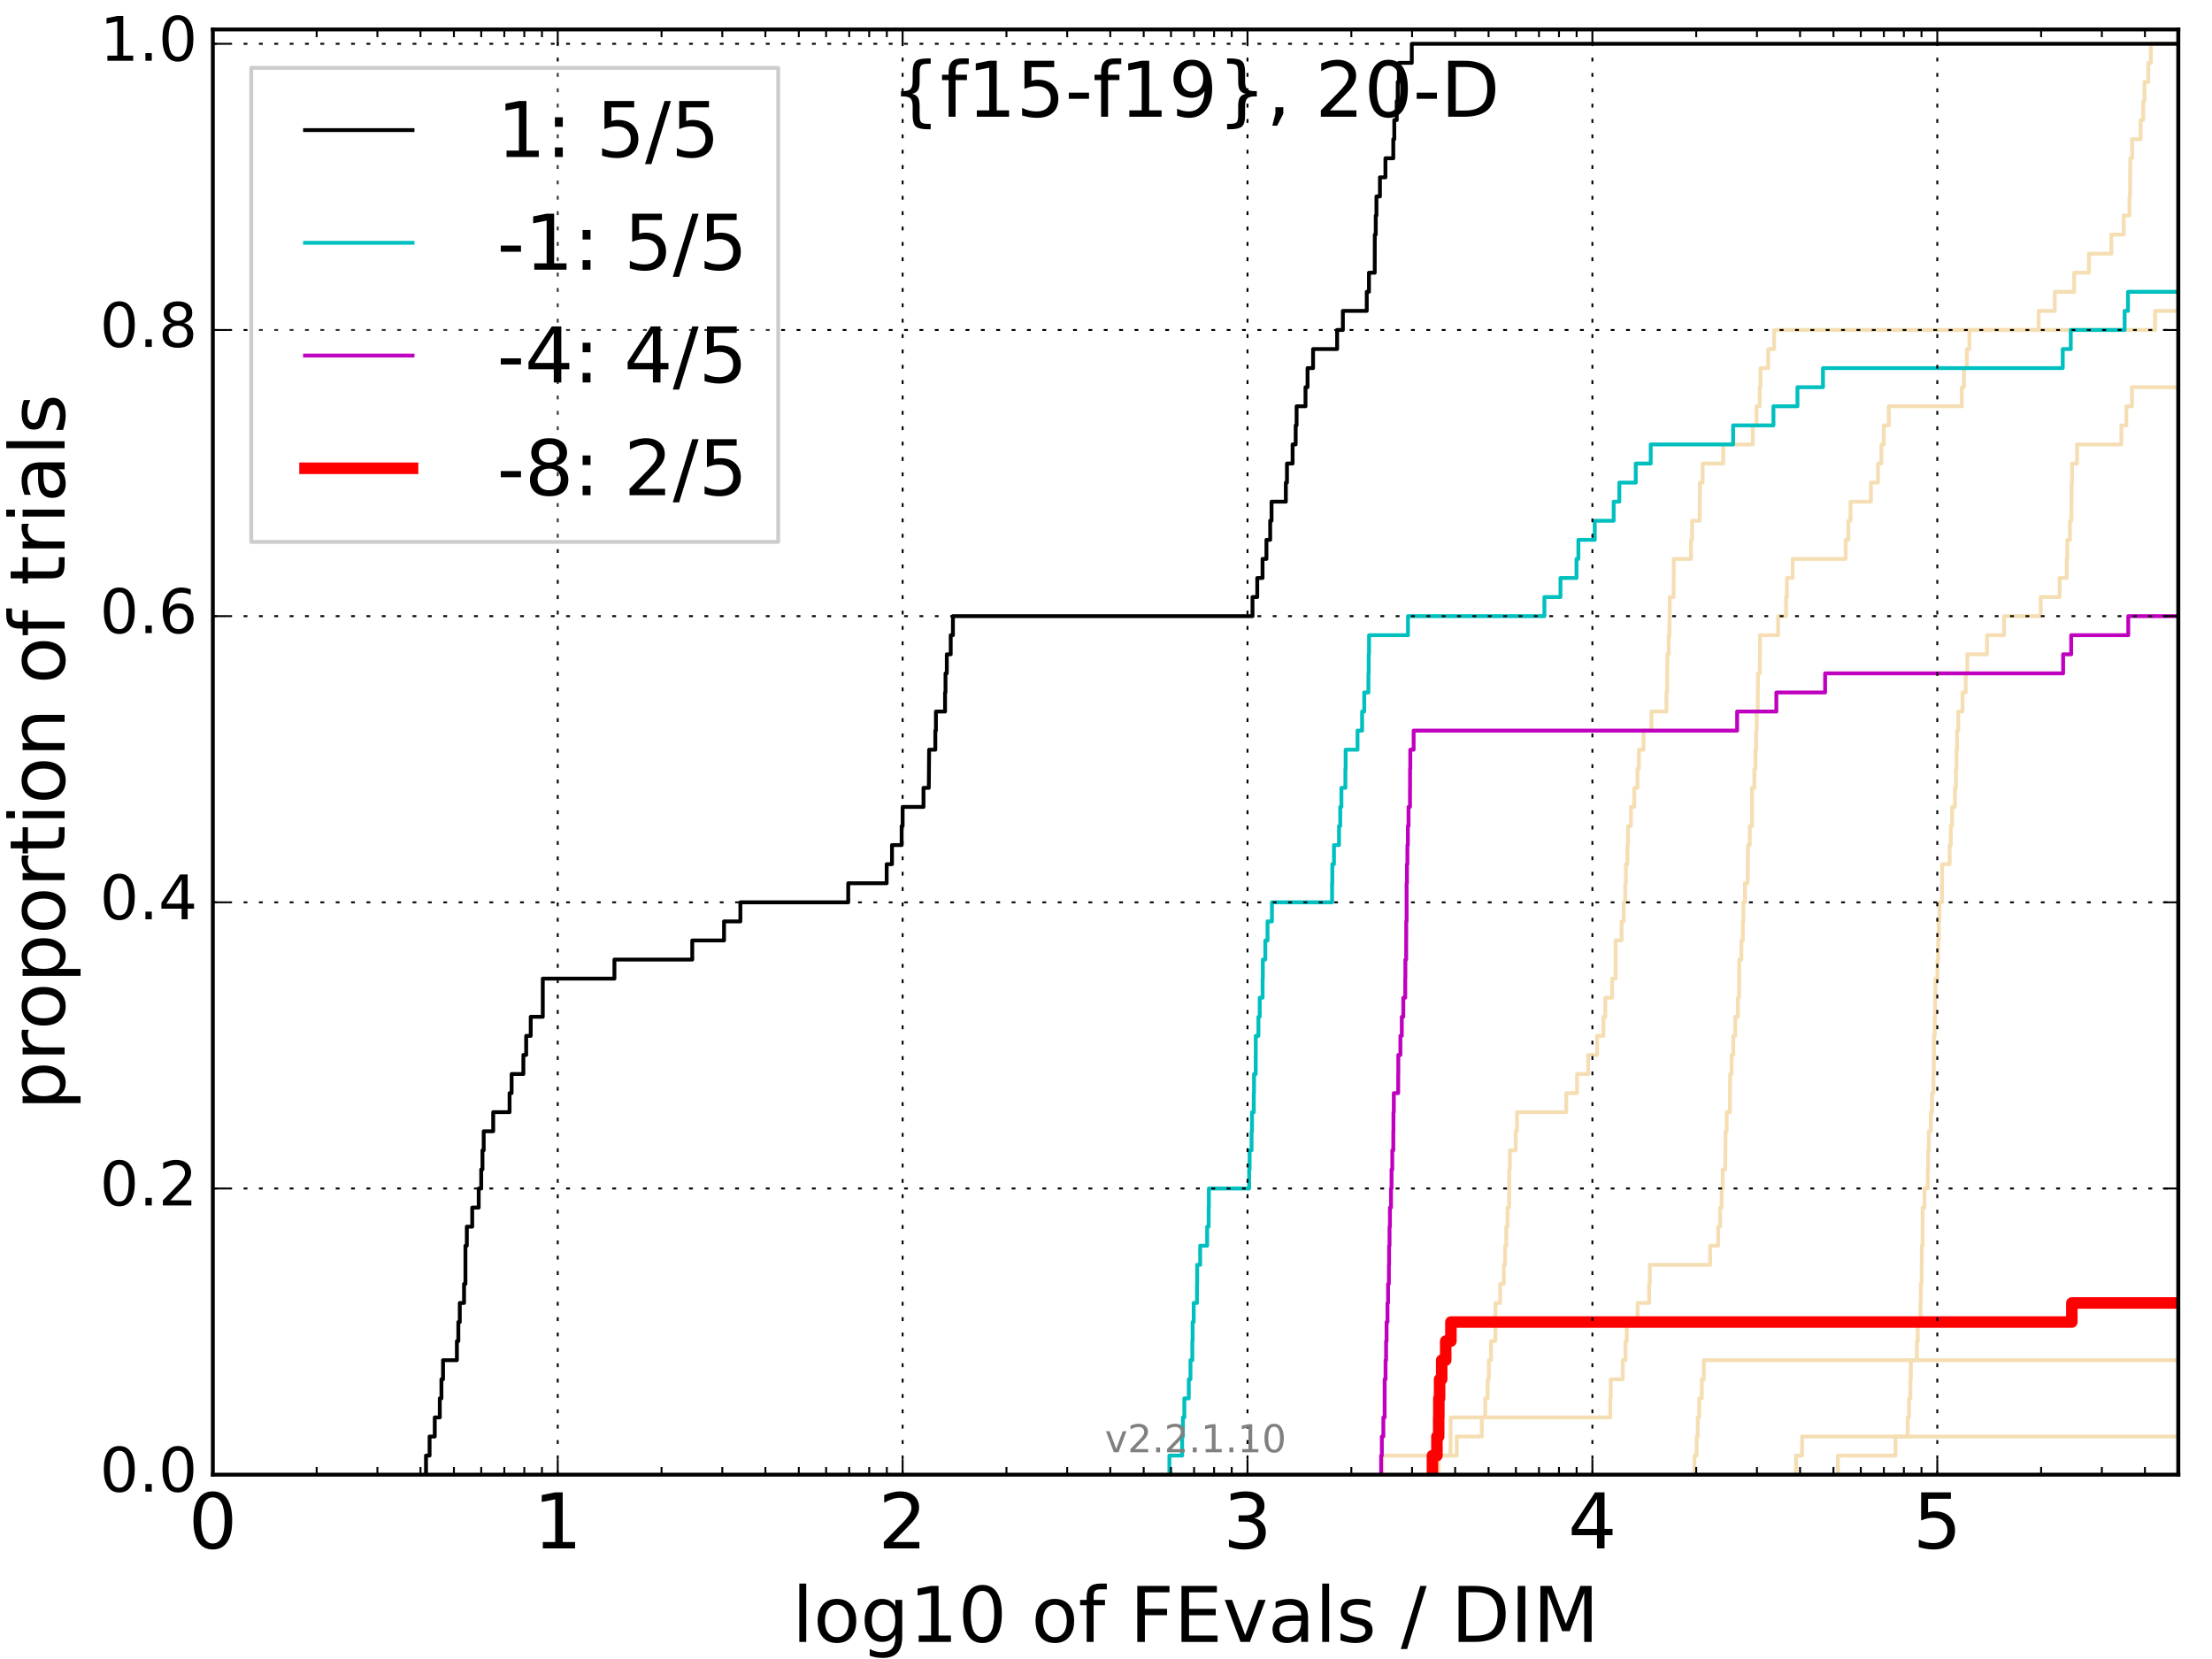 <?xml version="1.0" encoding="utf-8" standalone="no"?>
<!DOCTYPE svg PUBLIC "-//W3C//DTD SVG 1.1//EN"
  "http://www.w3.org/Graphics/SVG/1.1/DTD/svg11.dtd">
<!-- Created with matplotlib (http://matplotlib.org/) -->
<svg height="432pt" version="1.1" viewBox="0 0 576 432" width="576pt" xmlns="http://www.w3.org/2000/svg" xmlns:xlink="http://www.w3.org/1999/xlink">
 <defs>
  <style type="text/css">
*{stroke-linecap:butt;stroke-linejoin:round;stroke-miterlimit:100000;}
  </style>
 </defs>
 <g id="figure_1">
  <g id="patch_1">
   <path d="M 0 432 
L 576 432 
L 576 0 
L 0 0 
z
" style="fill:#ffffff;"/>
  </g>
  <g id="axes_1">
   <g id="patch_2">
    <path d="M 55.425 384 
L 567.24 384 
L 567.24 7.678 
L 55.425 7.678 
z
" style="fill:#ffffff;"/>
   </g>
   <g id="line2d_1"/>
   <g id="line2d_2"/>
   <g id="line2d_3"/>
   <g id="line2d_4"/>
   <g id="line2d_5"/>
   <g id="line2d_6"/>
   <g id="line2d_7"/>
   <g id="line2d_8"/>
   <g id="line2d_9">
    <path clip-path="url(#p9b9ac8bb26)" d="M 359.97 384 
L 359.97 379.032 
L 379.347 379.032 
L 379.347 374.064 
L 385.871 374.064 
L 385.871 369.096 
L 386.747 369.096 
L 386.747 364.128 
L 387.376 364.128 
L 387.376 359.16 
L 387.696 359.16 
L 387.696 354.192 
L 388.258 354.192 
L 388.258 349.224 
L 389.386 349.224 
L 389.434 339.289 
L 390.638 339.289 
L 390.638 334.321 
L 391.577 334.321 
L 391.577 329.353 
L 391.926 329.353 
L 391.926 324.385 
L 392.23 324.385 
L 392.23 319.417 
L 392.54 319.417 
L 392.54 314.449 
L 392.961 314.449 
L 393.016 304.513 
L 393.161 304.513 
L 393.161 299.545 
L 394.682 299.545 
L 394.682 294.577 
L 395.014 294.577 
L 395.014 289.609 
L 407.845 289.609 
L 407.845 284.641 
L 410.66 284.641 
L 410.66 279.673 
L 413.563 279.673 
L 413.563 274.705 
L 415.883 274.705 
L 415.883 269.737 
L 417.526 269.737 
L 417.526 264.769 
L 418.015 264.769 
L 418.015 259.801 
L 419.785 259.801 
L 419.785 254.833 
L 420.688 254.833 
L 420.708 244.898 
L 422.26 244.898 
L 422.26 239.93 
L 422.807 239.93 
L 422.807 234.962 
L 423.212 234.962 
L 423.212 229.994 
L 423.38 229.994 
L 423.38 225.026 
L 423.774 225.026 
L 423.774 220.058 
L 423.921 220.058 
L 423.921 215.09 
L 424.698 215.09 
L 424.698 210.122 
L 425.559 210.122 
L 425.559 205.154 
L 426.399 205.154 
L 426.399 200.186 
L 426.76 200.186 
L 426.76 195.218 
L 427.966 195.218 
L 427.966 190.25 
L 430.035 190.25 
L 430.035 185.282 
L 433.937 185.282 
L 433.937 180.314 
L 434.103 180.314 
L 434.191 170.378 
L 434.528 170.378 
L 434.528 165.41 
L 434.71 165.41 
L 434.816 155.475 
L 435.812 155.475 
L 435.836 145.539 
L 440.324 145.539 
L 440.324 140.571 
L 440.628 140.571 
L 440.628 135.603 
L 442.58 135.603 
L 442.667 125.667 
L 443.362 125.667 
L 443.362 120.699 
L 448.715 120.699 
L 448.715 115.731 
L 456.41 115.731 
L 456.41 110.763 
L 457.386 110.763 
L 457.386 105.795 
L 458.22 105.795 
L 458.22 100.827 
L 458.432 100.827 
L 458.432 95.859 
L 460.44 95.859 
L 460.44 90.891 
L 461.983 90.891 
L 461.983 85.923 
L 530.859 85.923 
L 530.859 80.955 
L 535.065 80.955 
L 535.065 75.987 
L 540.111 75.987 
L 540.111 71.02 
L 543.945 71.02 
L 543.945 66.052 
L 549.791 66.052 
L 549.791 61.084 
L 553.003 61.084 
L 553.003 56.116 
L 554.514 56.116 
L 554.514 51.148 
L 554.654 51.148 
L 554.731 41.212 
L 555.201 41.212 
L 555.201 36.244 
L 557.408 36.244 
L 557.408 31.276 
L 558.08 31.276 
L 558.08 26.308 
L 558.42 26.308 
L 558.42 21.34 
L 559.416 21.34 
L 559.416 16.372 
L 560.084 16.372 
L 560.084 11.404 
L 560.084 11.404 
L 567.24 11.404 
L 567.24 11.404 
" style="fill:none;stroke:#f5deb3;stroke-linecap:square;"/>
   </g>
   <g id="line2d_10"/>
   <g id="line2d_11"/>
   <g id="line2d_12"/>
   <g id="line2d_13"/>
   <g id="line2d_14"/>
   <g id="line2d_15"/>
   <g id="line2d_16"/>
   <g id="line2d_17"/>
   <g id="line2d_18"/>
   <g id="line2d_19"/>
   <g id="line2d_20"/>
   <g id="line2d_21"/>
   <g id="line2d_22"/>
   <g id="line2d_23"/>
   <g id="line2d_24">
    <path clip-path="url(#p9b9ac8bb26)" d="M 374.594 384 
L 374.594 379.032 
L 377.71 379.032 
L 377.75 369.096 
L 419.305 369.096 
L 419.305 364.128 
L 419.437 364.128 
L 419.437 359.16 
L 422.571 359.16 
L 422.571 354.192 
L 423.273 354.192 
L 423.273 349.224 
L 423.609 349.224 
L 423.609 344.256 
L 426.432 344.256 
L 426.432 339.289 
L 429.431 339.289 
L 429.431 334.321 
L 429.612 334.321 
L 429.612 329.353 
L 445.316 329.353 
L 445.316 324.385 
L 447.412 324.385 
L 447.412 319.417 
L 447.917 319.417 
L 447.917 314.449 
L 448.318 314.449 
L 448.318 309.481 
L 448.587 309.481 
L 448.587 304.513 
L 449.238 304.513 
L 449.325 294.577 
L 449.623 294.577 
L 449.623 289.609 
L 450.447 289.609 
L 450.533 279.673 
L 450.896 279.673 
L 450.896 274.705 
L 451.344 274.705 
L 451.344 269.737 
L 451.846 269.737 
L 451.846 264.769 
L 452.54 264.769 
L 452.54 259.801 
L 452.859 259.801 
L 452.898 249.866 
L 453.452 249.866 
L 453.452 244.898 
L 453.825 244.898 
L 453.825 239.93 
L 453.96 239.93 
L 453.96 234.962 
L 454.386 234.962 
L 454.386 229.994 
L 455.082 229.994 
L 455.168 220.058 
L 455.638 220.058 
L 455.638 215.09 
L 456.219 215.09 
L 456.227 205.154 
L 456.84 205.154 
L 456.84 200.186 
L 457.106 200.186 
L 457.106 195.218 
L 457.305 195.218 
L 457.305 190.25 
L 457.44 190.25 
L 457.44 185.282 
L 457.7 185.282 
L 457.783 175.346 
L 458.257 175.346 
L 458.308 165.41 
L 463.019 165.41 
L 463.019 160.443 
L 465.092 160.443 
L 465.092 155.475 
L 465.305 155.475 
L 465.305 150.507 
L 466.796 150.507 
L 466.796 145.539 
L 480.607 145.539 
L 480.607 140.571 
L 481.32 140.571 
L 481.32 135.603 
L 481.867 135.603 
L 481.867 130.635 
L 487.195 130.635 
L 487.195 125.667 
L 489.017 125.667 
L 489.017 120.699 
L 489.913 120.699 
L 489.913 115.731 
L 490.53 115.731 
L 490.53 110.763 
L 491.842 110.763 
L 491.842 105.795 
L 510.851 105.795 
L 510.851 100.827 
L 511.415 100.827 
L 511.415 95.859 
L 512.168 95.859 
L 512.168 90.891 
L 512.827 90.891 
L 512.827 85.923 
L 561.174 85.923 
L 561.174 80.955 
L 576.521 80.955 
L 576.521 75.987 
L 577 75.987 
L 577 75.987 
" style="fill:none;stroke:#f5deb3;stroke-linecap:square;"/>
   </g>
   <g id="line2d_25">
    <path clip-path="url(#p9b9ac8bb26)" d="M 441.23 384 
L 441.23 379.032 
L 441.805 379.032 
L 441.805 374.064 
L 442.089 374.064 
L 442.089 369.096 
L 442.477 369.096 
L 442.477 364.128 
L 443.143 364.128 
L 443.143 359.16 
L 443.662 359.16 
L 443.662 354.192 
L 443.662 354.192 
L 443.662 354.192 
L 567.24 354.192 
" style="fill:none;stroke:#f5deb3;stroke-linecap:square;"/>
   </g>
   <g id="line2d_26">
    <path clip-path="url(#p9b9ac8bb26)" d="M 478.591 384 
L 478.591 379.032 
L 493.579 379.032 
L 493.579 374.064 
L 493.579 374.064 
L 493.579 374.064 
L 567.24 374.064 
" style="fill:none;stroke:#f5deb3;stroke-linecap:square;"/>
   </g>
   <g id="line2d_27"/>
   <g id="line2d_28">
    <path clip-path="url(#p9b9ac8bb26)" d="M 467.666 384 
L 467.666 379.032 
L 469.253 379.032 
L 469.253 374.064 
L 496.76 374.064 
L 496.76 369.096 
L 497.102 369.096 
L 497.102 364.128 
L 497.459 364.128 
L 497.459 359.16 
L 497.569 359.16 
L 497.569 354.192 
L 499.162 354.192 
L 499.162 349.224 
L 499.38 349.224 
L 499.38 344.256 
L 500.085 344.256 
L 500.085 339.289 
L 500.167 339.289 
L 500.167 334.321 
L 500.382 334.321 
L 500.382 329.353 
L 500.427 329.353 
L 500.427 324.385 
L 500.644 324.385 
L 500.644 319.417 
L 500.646 319.417 
L 500.646 314.449 
L 501.146 314.449 
L 501.146 309.481 
L 501.99 309.481 
L 501.99 304.513 
L 502.088 304.513 
L 502.088 299.545 
L 502.258 299.545 
L 502.258 294.577 
L 502.792 294.577 
L 502.792 289.609 
L 503.094 289.609 
L 503.094 284.641 
L 503.476 284.641 
L 503.476 279.673 
L 503.555 279.673 
L 503.555 274.705 
L 503.595 274.705 
L 503.595 269.737 
L 503.79 269.737 
L 503.79 264.769 
L 503.898 264.769 
L 503.898 259.801 
L 503.96 259.801 
L 503.96 254.833 
L 504.509 254.833 
L 504.509 249.866 
L 504.696 249.866 
L 504.696 244.898 
L 504.852 244.898 
L 504.852 239.93 
L 505.025 239.93 
L 505.025 234.962 
L 505.685 234.962 
L 505.685 229.994 
L 505.711 229.994 
L 505.711 225.026 
L 507.685 225.026 
L 507.685 220.058 
L 507.981 220.058 
L 507.981 215.09 
L 508.331 215.09 
L 508.331 210.122 
L 509.072 210.122 
L 509.072 205.154 
L 509.326 205.154 
L 509.326 200.186 
L 509.472 200.186 
L 509.472 195.218 
L 509.614 195.218 
L 509.614 190.25 
L 509.924 190.25 
L 509.924 185.282 
L 511.038 185.282 
L 511.038 180.314 
L 511.856 180.314 
L 511.856 175.346 
L 512.29 175.346 
L 512.29 170.378 
L 517.424 170.378 
L 517.424 165.41 
L 521.84 165.41 
L 521.84 160.443 
L 531.394 160.443 
L 531.394 155.475 
L 536.326 155.475 
L 536.326 150.507 
L 538.171 150.507 
L 538.171 145.539 
L 538.316 145.539 
L 538.316 140.571 
L 539.009 140.571 
L 539.009 135.603 
L 539.392 135.603 
L 539.392 130.635 
L 539.43 130.635 
L 539.43 125.667 
L 539.567 125.667 
L 539.567 120.699 
L 540.857 120.699 
L 540.857 115.731 
L 552.399 115.731 
L 552.399 110.763 
L 553.699 110.763 
L 553.699 105.795 
L 555.155 105.795 
L 555.155 100.827 
L 570.109 100.827 
L 570.109 95.859 
L 571.444 95.859 
L 571.444 90.891 
L 577 90.891 
" style="fill:none;stroke:#f5deb3;stroke-linecap:square;"/>
   </g>
   <g id="line2d_29"/>
   <g id="line2d_30"/>
   <g id="line2d_31">
    <path clip-path="url(#p9b9ac8bb26)" d="M 110.931 384 
L 110.931 379.032 
L 111.86 379.032 
L 111.86 374.064 
L 113.212 374.064 
L 113.212 369.096 
L 114.52 369.096 
L 114.52 364.128 
L 114.946 364.128 
L 114.946 359.16 
L 115.368 359.16 
L 115.368 354.192 
L 118.971 354.192 
L 118.971 349.224 
L 119.351 349.224 
L 119.351 344.256 
L 119.728 344.256 
L 119.728 339.289 
L 120.837 339.289 
L 120.837 334.321 
L 121.2 334.321 
L 121.2 324.385 
L 121.56 324.385 
L 121.56 319.417 
L 122.965 319.417 
L 122.965 314.449 
L 124.654 314.449 
L 124.654 309.481 
L 125.309 309.481 
L 125.309 304.513 
L 125.633 304.513 
L 125.633 299.545 
L 125.954 299.545 
L 125.954 294.577 
L 128.431 294.577 
L 128.431 289.609 
L 132.691 289.609 
L 132.691 284.641 
L 133.225 284.641 
L 133.225 279.673 
L 136.285 279.673 
L 136.285 274.705 
L 137.015 274.705 
L 137.015 269.737 
L 138.2 269.737 
L 138.2 264.769 
L 141.34 264.769 
L 141.34 254.833 
L 159.994 254.833 
L 159.994 249.866 
L 180.263 249.866 
L 180.263 244.898 
L 188.535 244.898 
L 188.535 239.93 
L 192.792 239.93 
L 192.792 234.962 
L 220.879 234.962 
L 220.879 229.994 
L 230.889 229.994 
L 230.889 225.026 
L 232.274 225.026 
L 232.274 220.058 
L 234.787 220.058 
L 234.787 215.09 
L 235.042 215.09 
L 235.042 210.122 
L 240.476 210.122 
L 240.476 205.154 
L 241.859 205.154 
L 241.941 195.218 
L 243.557 195.218 
L 243.557 190.25 
L 243.714 190.25 
L 243.714 185.282 
L 246.091 185.282 
L 246.091 180.314 
L 246.209 180.314 
L 246.209 175.346 
L 246.544 175.346 
L 246.544 170.378 
L 247.562 170.378 
L 247.562 165.41 
L 248.137 165.41 
L 248.137 160.443 
L 326.15 160.443 
L 326.15 155.475 
L 327.387 155.475 
L 327.387 150.507 
L 328.765 150.507 
L 328.765 145.539 
L 329.775 145.539 
L 329.775 140.571 
L 330.753 140.571 
L 330.753 135.603 
L 331.108 135.603 
L 331.108 130.635 
L 334.83 130.635 
L 334.83 125.667 
L 335.125 125.667 
L 335.125 120.699 
L 336.587 120.699 
L 336.587 115.731 
L 337.391 115.731 
L 337.391 110.763 
L 337.629 110.763 
L 337.629 105.795 
L 339.951 105.795 
L 339.951 100.827 
L 340.481 100.827 
L 340.481 95.859 
L 341.923 95.859 
L 341.923 90.891 
L 348.183 90.891 
L 348.183 85.923 
L 349.68 85.923 
L 349.68 80.955 
L 355.9 80.955 
L 355.9 75.987 
L 356.476 75.987 
L 356.476 71.02 
L 357.977 71.02 
L 357.995 61.084 
L 358.245 61.084 
L 358.245 56.116 
L 358.426 56.116 
L 358.426 51.148 
L 359.334 51.148 
L 359.334 46.18 
L 360.762 46.18 
L 360.762 41.212 
L 362.809 41.212 
L 362.809 36.244 
L 363.07 36.244 
L 363.07 31.276 
L 363.705 31.276 
L 363.705 26.308 
L 363.972 26.308 
L 363.972 21.34 
L 364.27 21.34 
L 364.27 16.372 
L 367.622 16.372 
L 367.622 11.404 
L 367.622 11.404 
L 567.24 11.404 
L 567.24 11.404 
" style="fill:none;stroke:#000000;stroke-linecap:square;"/>
   </g>
   <g id="line2d_32">
    <path clip-path="url(#p9b9ac8bb26)" d="M -26976.883 756.596 
" style="fill:none;stroke:#000000;stroke-linecap:square;"/>
   </g>
   <g id="line2d_33">
    <path clip-path="url(#p9b9ac8bb26)" d="M 304.505 384 
L 304.505 379.032 
L 307.825 379.032 
L 307.825 374.064 
L 308.027 374.064 
L 308.027 369.096 
L 308.4 369.096 
L 308.4 364.128 
L 309.555 364.128 
L 309.555 359.16 
L 309.991 359.16 
L 309.991 354.192 
L 310.479 354.192 
L 310.479 349.224 
L 310.552 349.224 
L 310.552 344.256 
L 310.838 344.256 
L 310.838 339.289 
L 311.692 339.289 
L 311.692 334.321 
L 311.744 334.321 
L 311.744 329.353 
L 312.522 329.353 
L 312.522 324.385 
L 314.341 324.385 
L 314.341 319.417 
L 314.734 319.417 
L 314.734 314.449 
L 314.785 314.449 
L 314.785 309.481 
L 325.277 309.481 
L 325.277 304.513 
L 325.398 304.513 
L 325.398 299.545 
L 325.906 299.545 
L 325.906 294.577 
L 326.018 294.577 
L 326.018 289.609 
L 326.479 289.609 
L 326.479 284.641 
L 326.544 284.641 
L 326.544 279.673 
L 326.984 279.673 
L 326.984 274.705 
L 326.997 274.705 
L 326.997 269.737 
L 327.689 269.737 
L 327.689 264.769 
L 328.032 264.769 
L 328.032 259.801 
L 328.776 259.801 
L 328.776 254.833 
L 328.836 254.833 
L 328.836 249.866 
L 329.482 249.866 
L 329.482 244.898 
L 330.06 244.898 
L 330.06 239.93 
L 331.211 239.93 
L 331.211 234.962 
L 346.872 234.962 
L 346.872 229.994 
L 346.932 229.994 
L 346.932 225.026 
L 347.362 225.026 
L 347.362 220.058 
L 348.677 220.058 
L 348.677 215.09 
L 348.994 215.09 
L 348.994 210.122 
L 349.3 210.122 
L 349.3 205.154 
L 350.335 205.154 
L 350.335 200.186 
L 350.4 200.186 
L 350.4 195.218 
L 353.497 195.218 
L 353.497 190.25 
L 354.689 190.25 
L 354.689 185.282 
L 355.246 185.282 
L 355.246 180.314 
L 356.337 180.314 
L 356.337 175.346 
L 356.408 175.346 
L 356.408 170.378 
L 356.498 170.378 
L 356.498 165.41 
L 366.632 165.41 
L 366.632 160.443 
L 402.16 160.443 
L 402.16 155.475 
L 406.344 155.475 
L 406.344 150.507 
L 410.517 150.507 
L 410.517 145.539 
L 411.008 145.539 
L 411.008 140.571 
L 415.27 140.571 
L 415.27 135.603 
L 420.193 135.603 
L 420.193 130.635 
L 421.667 130.635 
L 421.667 125.667 
L 425.945 125.667 
L 425.945 120.699 
L 429.844 120.699 
L 429.844 115.731 
L 451.303 115.731 
L 451.303 110.763 
L 461.795 110.763 
L 461.795 105.795 
L 468.053 105.795 
L 468.053 100.827 
L 474.702 100.827 
L 474.702 95.859 
L 537.137 95.859 
L 537.137 90.891 
L 539.223 90.891 
L 539.223 85.923 
L 553.252 85.923 
L 553.252 80.955 
L 554.125 80.955 
L 554.125 75.987 
L 554.125 75.987 
L 554.125 75.987 
L 567.24 75.987 
" style="fill:none;stroke:#00bfbf;stroke-linecap:square;"/>
   </g>
   <g id="line2d_34">
    <path clip-path="url(#p9b9ac8bb26)" d="M -26976.883 756.596 
" style="fill:none;stroke:#00bfbf;stroke-linecap:square;"/>
   </g>
   <g id="line2d_35">
    <path clip-path="url(#p9b9ac8bb26)" d="M 359.637 384 
L 359.637 379.032 
L 359.826 379.032 
L 359.826 374.064 
L 360.225 374.064 
L 360.225 369.096 
L 360.555 369.096 
L 360.555 364.128 
L 360.561 364.128 
L 360.561 359.16 
L 360.791 359.16 
L 360.791 354.192 
L 360.936 354.192 
L 360.936 349.224 
L 361.061 349.224 
L 361.061 344.256 
L 361.303 344.256 
L 361.303 339.289 
L 361.454 339.289 
L 361.454 334.321 
L 361.666 334.321 
L 361.666 329.353 
L 361.722 329.353 
L 361.722 324.385 
L 361.831 324.385 
L 361.831 319.417 
L 361.934 319.417 
L 361.934 314.449 
L 362.216 314.449 
L 362.216 309.481 
L 362.357 309.481 
L 362.357 304.513 
L 362.551 304.513 
L 362.551 299.545 
L 362.814 299.545 
L 362.814 294.577 
L 362.854 294.577 
L 362.854 289.609 
L 362.945 289.609 
L 362.945 284.641 
L 364.09 284.641 
L 364.09 279.673 
L 364.118 279.673 
L 364.118 274.705 
L 364.661 274.705 
L 364.661 269.737 
L 365.024 269.737 
L 365.024 264.769 
L 365.417 264.769 
L 365.417 259.801 
L 365.925 259.801 
L 365.925 254.833 
L 365.956 254.833 
L 365.956 249.866 
L 366.165 249.866 
L 366.165 244.898 
L 366.179 244.898 
L 366.179 239.93 
L 366.278 239.93 
L 366.278 234.962 
L 366.278 234.962 
L 366.278 229.994 
L 366.369 229.994 
L 366.369 225.026 
L 366.487 225.026 
L 366.487 220.058 
L 366.602 220.058 
L 366.602 215.09 
L 366.778 215.09 
L 366.778 210.122 
L 367.159 210.122 
L 367.159 205.154 
L 367.177 205.154 
L 367.177 200.186 
L 367.239 200.186 
L 367.239 195.218 
L 368.109 195.218 
L 368.109 190.25 
L 452.345 190.25 
L 452.345 185.282 
L 462.557 185.282 
L 462.557 180.314 
L 475.26 180.314 
L 475.26 175.346 
L 537.237 175.346 
L 537.237 170.378 
L 539.332 170.378 
L 539.332 165.41 
L 554.197 165.41 
L 554.197 160.443 
L 554.197 160.443 
L 554.197 160.443 
L 567.24 160.443 
" style="fill:none;stroke:#bf00bf;stroke-linecap:square;"/>
   </g>
   <g id="line2d_36">
    <path clip-path="url(#p9b9ac8bb26)" d="M -26976.883 756.596 
" style="fill:none;stroke:#bf00bf;stroke-linecap:square;"/>
   </g>
   <g id="line2d_37">
    <path clip-path="url(#p9b9ac8bb26)" d="M 373.008 384 
L 373.008 379.032 
L 374.173 379.032 
L 374.173 374.064 
L 374.633 374.064 
L 374.633 369.096 
L 374.671 369.096 
L 374.671 364.128 
L 374.869 364.128 
L 374.869 359.16 
L 375.416 359.16 
L 375.416 354.192 
L 376.459 354.192 
L 376.459 349.224 
L 377.814 349.224 
L 377.814 344.256 
L 539.502 344.256 
L 539.502 339.289 
L 539.502 339.289 
L 539.502 339.289 
L 567.24 339.289 
" style="fill:none;stroke:#ff0000;stroke-linecap:square;stroke-width:3.0;"/>
   </g>
   <g id="line2d_38">
    <path clip-path="url(#p9b9ac8bb26)" d="M -26976.883 756.596 
" style="fill:none;stroke:#ff0000;stroke-linecap:square;stroke-width:3.0;"/>
   </g>
   <g id="line2d_39">
    <path clip-path="url(#p9b9ac8bb26)" d="M 567.24 384 
L 567.24 7.678 
" style="fill:none;stroke:#000000;stroke-linecap:square;"/>
   </g>
   <g id="patch_3">
    <path d="M 55.425 7.678 
L 567.24 7.678 
" style="fill:none;stroke:#000000;stroke-linecap:square;stroke-linejoin:miter;"/>
   </g>
   <g id="patch_4">
    <path d="M 567.24 384 
L 567.24 7.678 
" style="fill:none;stroke:#000000;stroke-linecap:square;stroke-linejoin:miter;"/>
   </g>
   <g id="patch_5">
    <path d="M 55.425 384 
L 567.24 384 
" style="fill:none;stroke:#000000;stroke-linecap:square;stroke-linejoin:miter;"/>
   </g>
   <g id="patch_6">
    <path d="M 55.425 384 
L 55.425 7.678 
" style="fill:none;stroke:#000000;stroke-linecap:square;stroke-linejoin:miter;"/>
   </g>
   <g id="matplotlib.axis_1">
    <g id="xtick_1">
     <g id="line2d_40">
      <path clip-path="url(#p9b9ac8bb26)" d="M 55.425 384 
L 55.425 7.678 
" style="fill:none;stroke:#000000;stroke-dasharray:1,3;stroke-dashoffset:0.0;stroke-width:0.5;"/>
     </g>
     <g id="line2d_41">
      <defs>
       <path d="M 0 0 
L 0 -4 
" id="m334098a54d" style="stroke:#000000;stroke-width:0.5;"/>
      </defs>
      <g>
       <use style="stroke:#000000;stroke-width:0.5;" x="55.425" xlink:href="#m334098a54d" y="384.0"/>
      </g>
     </g>
     <g id="line2d_42">
      <defs>
       <path d="M 0 0 
L 0 4 
" id="m3ba37c052e" style="stroke:#000000;stroke-width:0.5;"/>
      </defs>
      <g>
       <use style="stroke:#000000;stroke-width:0.5;" x="55.425" xlink:href="#m3ba37c052e" y="7.678"/>
      </g>
     </g>
     <g id="text_1">
      <!-- 0 -->
      <defs>
       <path d="M 31.781 66.406 
Q 24.172 66.406 20.328 58.906 
Q 16.5 51.422 16.5 36.375 
Q 16.5 21.391 20.328 13.891 
Q 24.172 6.391 31.781 6.391 
Q 39.453 6.391 43.281 13.891 
Q 47.125 21.391 47.125 36.375 
Q 47.125 51.422 43.281 58.906 
Q 39.453 66.406 31.781 66.406 
M 31.781 74.219 
Q 44.047 74.219 50.516 64.516 
Q 56.984 54.828 56.984 36.375 
Q 56.984 17.969 50.516 8.266 
Q 44.047 -1.422 31.781 -1.422 
Q 19.531 -1.422 13.062 8.266 
Q 6.594 17.969 6.594 36.375 
Q 6.594 54.828 13.062 64.516 
Q 19.531 74.219 31.781 74.219 
" id="BitstreamVeraSans-Roman-30"/>
      </defs>
      <g transform="translate(49.062 403.197)scale(0.2 -0.2)">
       <use xlink:href="#BitstreamVeraSans-Roman-30"/>
      </g>
     </g>
    </g>
    <g id="xtick_2">
     <g id="line2d_43">
      <path clip-path="url(#p9b9ac8bb26)" d="M 145.233 384 
L 145.233 7.678 
" style="fill:none;stroke:#000000;stroke-dasharray:1,3;stroke-dashoffset:0.0;stroke-width:0.5;"/>
     </g>
     <g id="line2d_44">
      <g>
       <use style="stroke:#000000;stroke-width:0.5;" x="145.233" xlink:href="#m334098a54d" y="384.0"/>
      </g>
     </g>
     <g id="line2d_45">
      <g>
       <use style="stroke:#000000;stroke-width:0.5;" x="145.233" xlink:href="#m3ba37c052e" y="7.678"/>
      </g>
     </g>
     <g id="text_2">
      <!-- 1 -->
      <defs>
       <path d="M 12.406 8.297 
L 28.516 8.297 
L 28.516 63.922 
L 10.984 60.406 
L 10.984 69.391 
L 28.422 72.906 
L 38.281 72.906 
L 38.281 8.297 
L 54.391 8.297 
L 54.391 0 
L 12.406 0 
z
" id="BitstreamVeraSans-Roman-31"/>
      </defs>
      <g transform="translate(138.871 403.197)scale(0.2 -0.2)">
       <use xlink:href="#BitstreamVeraSans-Roman-31"/>
      </g>
     </g>
    </g>
    <g id="xtick_3">
     <g id="line2d_46">
      <path clip-path="url(#p9b9ac8bb26)" d="M 235.042 384 
L 235.042 7.678 
" style="fill:none;stroke:#000000;stroke-dasharray:1,3;stroke-dashoffset:0.0;stroke-width:0.5;"/>
     </g>
     <g id="line2d_47">
      <g>
       <use style="stroke:#000000;stroke-width:0.5;" x="235.042" xlink:href="#m334098a54d" y="384.0"/>
      </g>
     </g>
     <g id="line2d_48">
      <g>
       <use style="stroke:#000000;stroke-width:0.5;" x="235.042" xlink:href="#m3ba37c052e" y="7.678"/>
      </g>
     </g>
     <g id="text_3">
      <!-- 2 -->
      <defs>
       <path d="M 19.188 8.297 
L 53.609 8.297 
L 53.609 0 
L 7.328 0 
L 7.328 8.297 
Q 12.938 14.109 22.625 23.891 
Q 32.328 33.688 34.812 36.531 
Q 39.547 41.844 41.422 45.531 
Q 43.312 49.219 43.312 52.781 
Q 43.312 58.594 39.234 62.25 
Q 35.156 65.922 28.609 65.922 
Q 23.969 65.922 18.812 64.312 
Q 13.672 62.703 7.812 59.422 
L 7.812 69.391 
Q 13.766 71.781 18.938 73 
Q 24.125 74.219 28.422 74.219 
Q 39.75 74.219 46.484 68.547 
Q 53.219 62.891 53.219 53.422 
Q 53.219 48.922 51.531 44.891 
Q 49.859 40.875 45.406 35.406 
Q 44.188 33.984 37.641 27.219 
Q 31.109 20.453 19.188 8.297 
" id="BitstreamVeraSans-Roman-32"/>
      </defs>
      <g transform="translate(228.679 403.197)scale(0.2 -0.2)">
       <use xlink:href="#BitstreamVeraSans-Roman-32"/>
      </g>
     </g>
    </g>
    <g id="xtick_4">
     <g id="line2d_49">
      <path clip-path="url(#p9b9ac8bb26)" d="M 324.85 384 
L 324.85 7.678 
" style="fill:none;stroke:#000000;stroke-dasharray:1,3;stroke-dashoffset:0.0;stroke-width:0.5;"/>
     </g>
     <g id="line2d_50">
      <g>
       <use style="stroke:#000000;stroke-width:0.5;" x="324.85" xlink:href="#m334098a54d" y="384.0"/>
      </g>
     </g>
     <g id="line2d_51">
      <g>
       <use style="stroke:#000000;stroke-width:0.5;" x="324.85" xlink:href="#m3ba37c052e" y="7.678"/>
      </g>
     </g>
     <g id="text_4">
      <!-- 3 -->
      <defs>
       <path d="M 40.578 39.312 
Q 47.656 37.797 51.625 33 
Q 55.609 28.219 55.609 21.188 
Q 55.609 10.406 48.188 4.484 
Q 40.766 -1.422 27.094 -1.422 
Q 22.516 -1.422 17.656 -0.516 
Q 12.797 0.391 7.625 2.203 
L 7.625 11.719 
Q 11.719 9.328 16.594 8.109 
Q 21.484 6.891 26.812 6.891 
Q 36.078 6.891 40.938 10.547 
Q 45.797 14.203 45.797 21.188 
Q 45.797 27.641 41.281 31.266 
Q 36.766 34.906 28.719 34.906 
L 20.219 34.906 
L 20.219 43.016 
L 29.109 43.016 
Q 36.375 43.016 40.234 45.922 
Q 44.094 48.828 44.094 54.297 
Q 44.094 59.906 40.109 62.906 
Q 36.141 65.922 28.719 65.922 
Q 24.656 65.922 20.016 65.031 
Q 15.375 64.156 9.812 62.312 
L 9.812 71.094 
Q 15.438 72.656 20.344 73.438 
Q 25.25 74.219 29.594 74.219 
Q 40.828 74.219 47.359 69.109 
Q 53.906 64.016 53.906 55.328 
Q 53.906 49.266 50.438 45.094 
Q 46.969 40.922 40.578 39.312 
" id="BitstreamVeraSans-Roman-33"/>
      </defs>
      <g transform="translate(318.488 403.197)scale(0.2 -0.2)">
       <use xlink:href="#BitstreamVeraSans-Roman-33"/>
      </g>
     </g>
    </g>
    <g id="xtick_5">
     <g id="line2d_52">
      <path clip-path="url(#p9b9ac8bb26)" d="M 414.658 384 
L 414.658 7.678 
" style="fill:none;stroke:#000000;stroke-dasharray:1,3;stroke-dashoffset:0.0;stroke-width:0.5;"/>
     </g>
     <g id="line2d_53">
      <g>
       <use style="stroke:#000000;stroke-width:0.5;" x="414.658" xlink:href="#m334098a54d" y="384.0"/>
      </g>
     </g>
     <g id="line2d_54">
      <g>
       <use style="stroke:#000000;stroke-width:0.5;" x="414.658" xlink:href="#m3ba37c052e" y="7.678"/>
      </g>
     </g>
     <g id="text_5">
      <!-- 4 -->
      <defs>
       <path d="M 37.797 64.312 
L 12.891 25.391 
L 37.797 25.391 
z
M 35.203 72.906 
L 47.609 72.906 
L 47.609 25.391 
L 58.016 25.391 
L 58.016 17.188 
L 47.609 17.188 
L 47.609 0 
L 37.797 0 
L 37.797 17.188 
L 4.891 17.188 
L 4.891 26.703 
z
" id="BitstreamVeraSans-Roman-34"/>
      </defs>
      <g transform="translate(408.296 403.197)scale(0.2 -0.2)">
       <use xlink:href="#BitstreamVeraSans-Roman-34"/>
      </g>
     </g>
    </g>
    <g id="xtick_6">
     <g id="line2d_55">
      <path clip-path="url(#p9b9ac8bb26)" d="M 504.467 384 
L 504.467 7.678 
" style="fill:none;stroke:#000000;stroke-dasharray:1,3;stroke-dashoffset:0.0;stroke-width:0.5;"/>
     </g>
     <g id="line2d_56">
      <g>
       <use style="stroke:#000000;stroke-width:0.5;" x="504.467" xlink:href="#m334098a54d" y="384.0"/>
      </g>
     </g>
     <g id="line2d_57">
      <g>
       <use style="stroke:#000000;stroke-width:0.5;" x="504.467" xlink:href="#m3ba37c052e" y="7.678"/>
      </g>
     </g>
     <g id="text_6">
      <!-- 5 -->
      <defs>
       <path d="M 10.797 72.906 
L 49.516 72.906 
L 49.516 64.594 
L 19.828 64.594 
L 19.828 46.734 
Q 21.969 47.469 24.109 47.828 
Q 26.266 48.188 28.422 48.188 
Q 40.625 48.188 47.75 41.5 
Q 54.891 34.812 54.891 23.391 
Q 54.891 11.625 47.562 5.094 
Q 40.234 -1.422 26.906 -1.422 
Q 22.312 -1.422 17.547 -0.641 
Q 12.797 0.141 7.719 1.703 
L 7.719 11.625 
Q 12.109 9.234 16.797 8.062 
Q 21.484 6.891 26.703 6.891 
Q 35.156 6.891 40.078 11.328 
Q 45.016 15.766 45.016 23.391 
Q 45.016 31 40.078 35.438 
Q 35.156 39.891 26.703 39.891 
Q 22.75 39.891 18.812 39.016 
Q 14.891 38.141 10.797 36.281 
z
" id="BitstreamVeraSans-Roman-35"/>
      </defs>
      <g transform="translate(498.104 403.197)scale(0.2 -0.2)">
       <use xlink:href="#BitstreamVeraSans-Roman-35"/>
      </g>
     </g>
    </g>
    <g id="xtick_7">
     <g id="line2d_58">
      <defs>
       <path d="M 0 0 
L 0 -2 
" id="m3f1508e0ff" style="stroke:#000000;stroke-width:0.5;"/>
      </defs>
      <g>
       <use style="stroke:#000000;stroke-width:0.5;" x="82.46" xlink:href="#m3f1508e0ff" y="384.0"/>
      </g>
     </g>
     <g id="line2d_59">
      <defs>
       <path d="M 0 0 
L 0 2 
" id="m1914989b7c" style="stroke:#000000;stroke-width:0.5;"/>
      </defs>
      <g>
       <use style="stroke:#000000;stroke-width:0.5;" x="82.46" xlink:href="#m1914989b7c" y="7.678"/>
      </g>
     </g>
    </g>
    <g id="xtick_8">
     <g id="line2d_60">
      <g>
       <use style="stroke:#000000;stroke-width:0.5;" x="98.274" xlink:href="#m3f1508e0ff" y="384.0"/>
      </g>
     </g>
     <g id="line2d_61">
      <g>
       <use style="stroke:#000000;stroke-width:0.5;" x="98.274" xlink:href="#m1914989b7c" y="7.678"/>
      </g>
     </g>
    </g>
    <g id="xtick_9">
     <g id="line2d_62">
      <g>
       <use style="stroke:#000000;stroke-width:0.5;" x="109.495" xlink:href="#m3f1508e0ff" y="384.0"/>
      </g>
     </g>
     <g id="line2d_63">
      <g>
       <use style="stroke:#000000;stroke-width:0.5;" x="109.495" xlink:href="#m1914989b7c" y="7.678"/>
      </g>
     </g>
    </g>
    <g id="xtick_10">
     <g id="line2d_64">
      <g>
       <use style="stroke:#000000;stroke-width:0.5;" x="118.198" xlink:href="#m3f1508e0ff" y="384.0"/>
      </g>
     </g>
     <g id="line2d_65">
      <g>
       <use style="stroke:#000000;stroke-width:0.5;" x="118.198" xlink:href="#m1914989b7c" y="7.678"/>
      </g>
     </g>
    </g>
    <g id="xtick_11">
     <g id="line2d_66">
      <g>
       <use style="stroke:#000000;stroke-width:0.5;" x="125.309" xlink:href="#m3f1508e0ff" y="384.0"/>
      </g>
     </g>
     <g id="line2d_67">
      <g>
       <use style="stroke:#000000;stroke-width:0.5;" x="125.309" xlink:href="#m1914989b7c" y="7.678"/>
      </g>
     </g>
    </g>
    <g id="xtick_12">
     <g id="line2d_68">
      <g>
       <use style="stroke:#000000;stroke-width:0.5;" x="131.322" xlink:href="#m3f1508e0ff" y="384.0"/>
      </g>
     </g>
     <g id="line2d_69">
      <g>
       <use style="stroke:#000000;stroke-width:0.5;" x="131.322" xlink:href="#m1914989b7c" y="7.678"/>
      </g>
     </g>
    </g>
    <g id="xtick_13">
     <g id="line2d_70">
      <g>
       <use style="stroke:#000000;stroke-width:0.5;" x="136.53" xlink:href="#m3f1508e0ff" y="384.0"/>
      </g>
     </g>
     <g id="line2d_71">
      <g>
       <use style="stroke:#000000;stroke-width:0.5;" x="136.53" xlink:href="#m1914989b7c" y="7.678"/>
      </g>
     </g>
    </g>
    <g id="xtick_14">
     <g id="line2d_72">
      <g>
       <use style="stroke:#000000;stroke-width:0.5;" x="141.124" xlink:href="#m3f1508e0ff" y="384.0"/>
      </g>
     </g>
     <g id="line2d_73">
      <g>
       <use style="stroke:#000000;stroke-width:0.5;" x="141.124" xlink:href="#m1914989b7c" y="7.678"/>
      </g>
     </g>
    </g>
    <g id="xtick_15">
     <g id="line2d_74">
      <g>
       <use style="stroke:#000000;stroke-width:0.5;" x="172.268" xlink:href="#m3f1508e0ff" y="384.0"/>
      </g>
     </g>
     <g id="line2d_75">
      <g>
       <use style="stroke:#000000;stroke-width:0.5;" x="172.268" xlink:href="#m1914989b7c" y="7.678"/>
      </g>
     </g>
    </g>
    <g id="xtick_16">
     <g id="line2d_76">
      <g>
       <use style="stroke:#000000;stroke-width:0.5;" x="188.083" xlink:href="#m3f1508e0ff" y="384.0"/>
      </g>
     </g>
     <g id="line2d_77">
      <g>
       <use style="stroke:#000000;stroke-width:0.5;" x="188.083" xlink:href="#m1914989b7c" y="7.678"/>
      </g>
     </g>
    </g>
    <g id="xtick_17">
     <g id="line2d_78">
      <g>
       <use style="stroke:#000000;stroke-width:0.5;" x="199.303" xlink:href="#m3f1508e0ff" y="384.0"/>
      </g>
     </g>
     <g id="line2d_79">
      <g>
       <use style="stroke:#000000;stroke-width:0.5;" x="199.303" xlink:href="#m1914989b7c" y="7.678"/>
      </g>
     </g>
    </g>
    <g id="xtick_18">
     <g id="line2d_80">
      <g>
       <use style="stroke:#000000;stroke-width:0.5;" x="208.007" xlink:href="#m3f1508e0ff" y="384.0"/>
      </g>
     </g>
     <g id="line2d_81">
      <g>
       <use style="stroke:#000000;stroke-width:0.5;" x="208.007" xlink:href="#m1914989b7c" y="7.678"/>
      </g>
     </g>
    </g>
    <g id="xtick_19">
     <g id="line2d_82">
      <g>
       <use style="stroke:#000000;stroke-width:0.5;" x="215.118" xlink:href="#m3f1508e0ff" y="384.0"/>
      </g>
     </g>
     <g id="line2d_83">
      <g>
       <use style="stroke:#000000;stroke-width:0.5;" x="215.118" xlink:href="#m1914989b7c" y="7.678"/>
      </g>
     </g>
    </g>
    <g id="xtick_20">
     <g id="line2d_84">
      <g>
       <use style="stroke:#000000;stroke-width:0.5;" x="221.13" xlink:href="#m3f1508e0ff" y="384.0"/>
      </g>
     </g>
     <g id="line2d_85">
      <g>
       <use style="stroke:#000000;stroke-width:0.5;" x="221.13" xlink:href="#m1914989b7c" y="7.678"/>
      </g>
     </g>
    </g>
    <g id="xtick_21">
     <g id="line2d_86">
      <g>
       <use style="stroke:#000000;stroke-width:0.5;" x="226.338" xlink:href="#m3f1508e0ff" y="384.0"/>
      </g>
     </g>
     <g id="line2d_87">
      <g>
       <use style="stroke:#000000;stroke-width:0.5;" x="226.338" xlink:href="#m1914989b7c" y="7.678"/>
      </g>
     </g>
    </g>
    <g id="xtick_22">
     <g id="line2d_88">
      <g>
       <use style="stroke:#000000;stroke-width:0.5;" x="230.932" xlink:href="#m3f1508e0ff" y="384.0"/>
      </g>
     </g>
     <g id="line2d_89">
      <g>
       <use style="stroke:#000000;stroke-width:0.5;" x="230.932" xlink:href="#m1914989b7c" y="7.678"/>
      </g>
     </g>
    </g>
    <g id="xtick_23">
     <g id="line2d_90">
      <g>
       <use style="stroke:#000000;stroke-width:0.5;" x="262.077" xlink:href="#m3f1508e0ff" y="384.0"/>
      </g>
     </g>
     <g id="line2d_91">
      <g>
       <use style="stroke:#000000;stroke-width:0.5;" x="262.077" xlink:href="#m1914989b7c" y="7.678"/>
      </g>
     </g>
    </g>
    <g id="xtick_24">
     <g id="line2d_92">
      <g>
       <use style="stroke:#000000;stroke-width:0.5;" x="277.891" xlink:href="#m3f1508e0ff" y="384.0"/>
      </g>
     </g>
     <g id="line2d_93">
      <g>
       <use style="stroke:#000000;stroke-width:0.5;" x="277.891" xlink:href="#m1914989b7c" y="7.678"/>
      </g>
     </g>
    </g>
    <g id="xtick_25">
     <g id="line2d_94">
      <g>
       <use style="stroke:#000000;stroke-width:0.5;" x="289.112" xlink:href="#m3f1508e0ff" y="384.0"/>
      </g>
     </g>
     <g id="line2d_95">
      <g>
       <use style="stroke:#000000;stroke-width:0.5;" x="289.112" xlink:href="#m1914989b7c" y="7.678"/>
      </g>
     </g>
    </g>
    <g id="xtick_26">
     <g id="line2d_96">
      <g>
       <use style="stroke:#000000;stroke-width:0.5;" x="297.815" xlink:href="#m3f1508e0ff" y="384.0"/>
      </g>
     </g>
     <g id="line2d_97">
      <g>
       <use style="stroke:#000000;stroke-width:0.5;" x="297.815" xlink:href="#m1914989b7c" y="7.678"/>
      </g>
     </g>
    </g>
    <g id="xtick_27">
     <g id="line2d_98">
      <g>
       <use style="stroke:#000000;stroke-width:0.5;" x="304.926" xlink:href="#m3f1508e0ff" y="384.0"/>
      </g>
     </g>
     <g id="line2d_99">
      <g>
       <use style="stroke:#000000;stroke-width:0.5;" x="304.926" xlink:href="#m1914989b7c" y="7.678"/>
      </g>
     </g>
    </g>
    <g id="xtick_28">
     <g id="line2d_100">
      <g>
       <use style="stroke:#000000;stroke-width:0.5;" x="310.939" xlink:href="#m3f1508e0ff" y="384.0"/>
      </g>
     </g>
     <g id="line2d_101">
      <g>
       <use style="stroke:#000000;stroke-width:0.5;" x="310.939" xlink:href="#m1914989b7c" y="7.678"/>
      </g>
     </g>
    </g>
    <g id="xtick_29">
     <g id="line2d_102">
      <g>
       <use style="stroke:#000000;stroke-width:0.5;" x="316.147" xlink:href="#m3f1508e0ff" y="384.0"/>
      </g>
     </g>
     <g id="line2d_103">
      <g>
       <use style="stroke:#000000;stroke-width:0.5;" x="316.147" xlink:href="#m1914989b7c" y="7.678"/>
      </g>
     </g>
    </g>
    <g id="xtick_30">
     <g id="line2d_104">
      <g>
       <use style="stroke:#000000;stroke-width:0.5;" x="320.741" xlink:href="#m3f1508e0ff" y="384.0"/>
      </g>
     </g>
     <g id="line2d_105">
      <g>
       <use style="stroke:#000000;stroke-width:0.5;" x="320.741" xlink:href="#m1914989b7c" y="7.678"/>
      </g>
     </g>
    </g>
    <g id="xtick_31">
     <g id="line2d_106">
      <g>
       <use style="stroke:#000000;stroke-width:0.5;" x="351.885" xlink:href="#m3f1508e0ff" y="384.0"/>
      </g>
     </g>
     <g id="line2d_107">
      <g>
       <use style="stroke:#000000;stroke-width:0.5;" x="351.885" xlink:href="#m1914989b7c" y="7.678"/>
      </g>
     </g>
    </g>
    <g id="xtick_32">
     <g id="line2d_108">
      <g>
       <use style="stroke:#000000;stroke-width:0.5;" x="367.699" xlink:href="#m3f1508e0ff" y="384.0"/>
      </g>
     </g>
     <g id="line2d_109">
      <g>
       <use style="stroke:#000000;stroke-width:0.5;" x="367.699" xlink:href="#m1914989b7c" y="7.678"/>
      </g>
     </g>
    </g>
    <g id="xtick_33">
     <g id="line2d_110">
      <g>
       <use style="stroke:#000000;stroke-width:0.5;" x="378.92" xlink:href="#m3f1508e0ff" y="384.0"/>
      </g>
     </g>
     <g id="line2d_111">
      <g>
       <use style="stroke:#000000;stroke-width:0.5;" x="378.92" xlink:href="#m1914989b7c" y="7.678"/>
      </g>
     </g>
    </g>
    <g id="xtick_34">
     <g id="line2d_112">
      <g>
       <use style="stroke:#000000;stroke-width:0.5;" x="387.623" xlink:href="#m3f1508e0ff" y="384.0"/>
      </g>
     </g>
     <g id="line2d_113">
      <g>
       <use style="stroke:#000000;stroke-width:0.5;" x="387.623" xlink:href="#m1914989b7c" y="7.678"/>
      </g>
     </g>
    </g>
    <g id="xtick_35">
     <g id="line2d_114">
      <g>
       <use style="stroke:#000000;stroke-width:0.5;" x="394.734" xlink:href="#m3f1508e0ff" y="384.0"/>
      </g>
     </g>
     <g id="line2d_115">
      <g>
       <use style="stroke:#000000;stroke-width:0.5;" x="394.734" xlink:href="#m1914989b7c" y="7.678"/>
      </g>
     </g>
    </g>
    <g id="xtick_36">
     <g id="line2d_116">
      <g>
       <use style="stroke:#000000;stroke-width:0.5;" x="400.747" xlink:href="#m3f1508e0ff" y="384.0"/>
      </g>
     </g>
     <g id="line2d_117">
      <g>
       <use style="stroke:#000000;stroke-width:0.5;" x="400.747" xlink:href="#m1914989b7c" y="7.678"/>
      </g>
     </g>
    </g>
    <g id="xtick_37">
     <g id="line2d_118">
      <g>
       <use style="stroke:#000000;stroke-width:0.5;" x="405.955" xlink:href="#m3f1508e0ff" y="384.0"/>
      </g>
     </g>
     <g id="line2d_119">
      <g>
       <use style="stroke:#000000;stroke-width:0.5;" x="405.955" xlink:href="#m1914989b7c" y="7.678"/>
      </g>
     </g>
    </g>
    <g id="xtick_38">
     <g id="line2d_120">
      <g>
       <use style="stroke:#000000;stroke-width:0.5;" x="410.549" xlink:href="#m3f1508e0ff" y="384.0"/>
      </g>
     </g>
     <g id="line2d_121">
      <g>
       <use style="stroke:#000000;stroke-width:0.5;" x="410.549" xlink:href="#m1914989b7c" y="7.678"/>
      </g>
     </g>
    </g>
    <g id="xtick_39">
     <g id="line2d_122">
      <g>
       <use style="stroke:#000000;stroke-width:0.5;" x="441.693" xlink:href="#m3f1508e0ff" y="384.0"/>
      </g>
     </g>
     <g id="line2d_123">
      <g>
       <use style="stroke:#000000;stroke-width:0.5;" x="441.693" xlink:href="#m1914989b7c" y="7.678"/>
      </g>
     </g>
    </g>
    <g id="xtick_40">
     <g id="line2d_124">
      <g>
       <use style="stroke:#000000;stroke-width:0.5;" x="457.508" xlink:href="#m3f1508e0ff" y="384.0"/>
      </g>
     </g>
     <g id="line2d_125">
      <g>
       <use style="stroke:#000000;stroke-width:0.5;" x="457.508" xlink:href="#m1914989b7c" y="7.678"/>
      </g>
     </g>
    </g>
    <g id="xtick_41">
     <g id="line2d_126">
      <g>
       <use style="stroke:#000000;stroke-width:0.5;" x="468.728" xlink:href="#m3f1508e0ff" y="384.0"/>
      </g>
     </g>
     <g id="line2d_127">
      <g>
       <use style="stroke:#000000;stroke-width:0.5;" x="468.728" xlink:href="#m1914989b7c" y="7.678"/>
      </g>
     </g>
    </g>
    <g id="xtick_42">
     <g id="line2d_128">
      <g>
       <use style="stroke:#000000;stroke-width:0.5;" x="477.432" xlink:href="#m3f1508e0ff" y="384.0"/>
      </g>
     </g>
     <g id="line2d_129">
      <g>
       <use style="stroke:#000000;stroke-width:0.5;" x="477.432" xlink:href="#m1914989b7c" y="7.678"/>
      </g>
     </g>
    </g>
    <g id="xtick_43">
     <g id="line2d_130">
      <g>
       <use style="stroke:#000000;stroke-width:0.5;" x="484.543" xlink:href="#m3f1508e0ff" y="384.0"/>
      </g>
     </g>
     <g id="line2d_131">
      <g>
       <use style="stroke:#000000;stroke-width:0.5;" x="484.543" xlink:href="#m1914989b7c" y="7.678"/>
      </g>
     </g>
    </g>
    <g id="xtick_44">
     <g id="line2d_132">
      <g>
       <use style="stroke:#000000;stroke-width:0.5;" x="490.555" xlink:href="#m3f1508e0ff" y="384.0"/>
      </g>
     </g>
     <g id="line2d_133">
      <g>
       <use style="stroke:#000000;stroke-width:0.5;" x="490.555" xlink:href="#m1914989b7c" y="7.678"/>
      </g>
     </g>
    </g>
    <g id="xtick_45">
     <g id="line2d_134">
      <g>
       <use style="stroke:#000000;stroke-width:0.5;" x="495.763" xlink:href="#m3f1508e0ff" y="384.0"/>
      </g>
     </g>
     <g id="line2d_135">
      <g>
       <use style="stroke:#000000;stroke-width:0.5;" x="495.763" xlink:href="#m1914989b7c" y="7.678"/>
      </g>
     </g>
    </g>
    <g id="xtick_46">
     <g id="line2d_136">
      <g>
       <use style="stroke:#000000;stroke-width:0.5;" x="500.357" xlink:href="#m3f1508e0ff" y="384.0"/>
      </g>
     </g>
     <g id="line2d_137">
      <g>
       <use style="stroke:#000000;stroke-width:0.5;" x="500.357" xlink:href="#m1914989b7c" y="7.678"/>
      </g>
     </g>
    </g>
    <g id="xtick_47">
     <g id="line2d_138">
      <g>
       <use style="stroke:#000000;stroke-width:0.5;" x="531.502" xlink:href="#m3f1508e0ff" y="384.0"/>
      </g>
     </g>
     <g id="line2d_139">
      <g>
       <use style="stroke:#000000;stroke-width:0.5;" x="531.502" xlink:href="#m1914989b7c" y="7.678"/>
      </g>
     </g>
    </g>
    <g id="xtick_48">
     <g id="line2d_140">
      <g>
       <use style="stroke:#000000;stroke-width:0.5;" x="547.316" xlink:href="#m3f1508e0ff" y="384.0"/>
      </g>
     </g>
     <g id="line2d_141">
      <g>
       <use style="stroke:#000000;stroke-width:0.5;" x="547.316" xlink:href="#m1914989b7c" y="7.678"/>
      </g>
     </g>
    </g>
    <g id="xtick_49">
     <g id="line2d_142">
      <g>
       <use style="stroke:#000000;stroke-width:0.5;" x="558.537" xlink:href="#m3f1508e0ff" y="384.0"/>
      </g>
     </g>
     <g id="line2d_143">
      <g>
       <use style="stroke:#000000;stroke-width:0.5;" x="558.537" xlink:href="#m1914989b7c" y="7.678"/>
      </g>
     </g>
    </g>
    <g id="xtick_50">
     <g id="line2d_144">
      <g>
       <use style="stroke:#000000;stroke-width:0.5;" x="567.24" xlink:href="#m3f1508e0ff" y="384.0"/>
      </g>
     </g>
     <g id="line2d_145">
      <g>
       <use style="stroke:#000000;stroke-width:0.5;" x="567.24" xlink:href="#m1914989b7c" y="7.678"/>
      </g>
     </g>
    </g>
    <g id="text_7">
     <!-- log10 of FEvals / DIM -->
     <defs>
      <path id="BitstreamVeraSans-Roman-20"/>
      <path d="M 9.812 72.906 
L 24.516 72.906 
L 43.109 23.297 
L 61.812 72.906 
L 76.516 72.906 
L 76.516 0 
L 66.891 0 
L 66.891 64.016 
L 48.094 14.016 
L 38.188 14.016 
L 19.391 64.016 
L 19.391 0 
L 9.812 0 
z
" id="BitstreamVeraSans-Roman-4d"/>
      <path d="M 30.609 48.391 
Q 23.391 48.391 19.188 42.75 
Q 14.984 37.109 14.984 27.297 
Q 14.984 17.484 19.156 11.844 
Q 23.344 6.203 30.609 6.203 
Q 37.797 6.203 41.984 11.859 
Q 46.188 17.531 46.188 27.297 
Q 46.188 37.016 41.984 42.703 
Q 37.797 48.391 30.609 48.391 
M 30.609 56 
Q 42.328 56 49.016 48.375 
Q 55.719 40.766 55.719 27.297 
Q 55.719 13.875 49.016 6.219 
Q 42.328 -1.422 30.609 -1.422 
Q 18.844 -1.422 12.172 6.219 
Q 5.516 13.875 5.516 27.297 
Q 5.516 40.766 12.172 48.375 
Q 18.844 56 30.609 56 
" id="BitstreamVeraSans-Roman-6f"/>
      <path d="M 9.422 75.984 
L 18.406 75.984 
L 18.406 0 
L 9.422 0 
z
" id="BitstreamVeraSans-Roman-6c"/>
      <path d="M 9.812 72.906 
L 51.703 72.906 
L 51.703 64.594 
L 19.672 64.594 
L 19.672 43.109 
L 48.578 43.109 
L 48.578 34.812 
L 19.672 34.812 
L 19.672 0 
L 9.812 0 
z
" id="BitstreamVeraSans-Roman-46"/>
      <path d="M 9.812 72.906 
L 55.906 72.906 
L 55.906 64.594 
L 19.672 64.594 
L 19.672 43.016 
L 54.391 43.016 
L 54.391 34.719 
L 19.672 34.719 
L 19.672 8.297 
L 56.781 8.297 
L 56.781 0 
L 9.812 0 
z
" id="BitstreamVeraSans-Roman-45"/>
      <path d="M 19.672 64.797 
L 19.672 8.109 
L 31.594 8.109 
Q 46.688 8.109 53.688 14.938 
Q 60.688 21.781 60.688 36.531 
Q 60.688 51.172 53.688 57.984 
Q 46.688 64.797 31.594 64.797 
z
M 9.812 72.906 
L 30.078 72.906 
Q 51.266 72.906 61.172 64.094 
Q 71.094 55.281 71.094 36.531 
Q 71.094 17.672 61.125 8.828 
Q 51.172 0 30.078 0 
L 9.812 0 
z
" id="BitstreamVeraSans-Roman-44"/>
      <path d="M 25.391 72.906 
L 33.688 72.906 
L 8.297 -9.281 
L 0 -9.281 
z
" id="BitstreamVeraSans-Roman-2f"/>
      <path d="M 2.984 54.688 
L 12.5 54.688 
L 29.594 8.797 
L 46.688 54.688 
L 56.203 54.688 
L 35.688 0 
L 23.484 0 
z
" id="BitstreamVeraSans-Roman-76"/>
      <path d="M 45.406 27.984 
Q 45.406 37.75 41.375 43.109 
Q 37.359 48.484 30.078 48.484 
Q 22.859 48.484 18.828 43.109 
Q 14.797 37.75 14.797 27.984 
Q 14.797 18.266 18.828 12.891 
Q 22.859 7.516 30.078 7.516 
Q 37.359 7.516 41.375 12.891 
Q 45.406 18.266 45.406 27.984 
M 54.391 6.781 
Q 54.391 -7.172 48.188 -13.984 
Q 42 -20.797 29.203 -20.797 
Q 24.469 -20.797 20.266 -20.094 
Q 16.062 -19.391 12.109 -17.922 
L 12.109 -9.188 
Q 16.062 -11.328 19.922 -12.344 
Q 23.781 -13.375 27.781 -13.375 
Q 36.625 -13.375 41.016 -8.766 
Q 45.406 -4.156 45.406 5.172 
L 45.406 9.625 
Q 42.625 4.781 38.281 2.391 
Q 33.938 0 27.875 0 
Q 17.828 0 11.672 7.656 
Q 5.516 15.328 5.516 27.984 
Q 5.516 40.672 11.672 48.328 
Q 17.828 56 27.875 56 
Q 33.938 56 38.281 53.609 
Q 42.625 51.219 45.406 46.391 
L 45.406 54.688 
L 54.391 54.688 
z
" id="BitstreamVeraSans-Roman-67"/>
      <path d="M 37.109 75.984 
L 37.109 68.5 
L 28.516 68.5 
Q 23.688 68.5 21.797 66.547 
Q 19.922 64.594 19.922 59.516 
L 19.922 54.688 
L 34.719 54.688 
L 34.719 47.703 
L 19.922 47.703 
L 19.922 0 
L 10.891 0 
L 10.891 47.703 
L 2.297 47.703 
L 2.297 54.688 
L 10.891 54.688 
L 10.891 58.5 
Q 10.891 67.625 15.141 71.797 
Q 19.391 75.984 28.609 75.984 
z
" id="BitstreamVeraSans-Roman-66"/>
      <path d="M 34.281 27.484 
Q 23.391 27.484 19.188 25 
Q 14.984 22.516 14.984 16.5 
Q 14.984 11.719 18.141 8.906 
Q 21.297 6.109 26.703 6.109 
Q 34.188 6.109 38.703 11.406 
Q 43.219 16.703 43.219 25.484 
L 43.219 27.484 
z
M 52.203 31.203 
L 52.203 0 
L 43.219 0 
L 43.219 8.297 
Q 40.141 3.328 35.547 0.953 
Q 30.953 -1.422 24.312 -1.422 
Q 15.922 -1.422 10.953 3.297 
Q 6 8.016 6 15.922 
Q 6 25.141 12.172 29.828 
Q 18.359 34.516 30.609 34.516 
L 43.219 34.516 
L 43.219 35.406 
Q 43.219 41.609 39.141 45 
Q 35.062 48.391 27.688 48.391 
Q 23 48.391 18.547 47.266 
Q 14.109 46.141 10.016 43.891 
L 10.016 52.203 
Q 14.938 54.109 19.578 55.047 
Q 24.219 56 28.609 56 
Q 40.484 56 46.344 49.844 
Q 52.203 43.703 52.203 31.203 
" id="BitstreamVeraSans-Roman-61"/>
      <path d="M 44.281 53.078 
L 44.281 44.578 
Q 40.484 46.531 36.375 47.5 
Q 32.281 48.484 27.875 48.484 
Q 21.188 48.484 17.844 46.438 
Q 14.5 44.391 14.5 40.281 
Q 14.5 37.156 16.891 35.375 
Q 19.281 33.594 26.516 31.984 
L 29.594 31.297 
Q 39.156 29.25 43.188 25.516 
Q 47.219 21.781 47.219 15.094 
Q 47.219 7.469 41.188 3.016 
Q 35.156 -1.422 24.609 -1.422 
Q 20.219 -1.422 15.453 -0.562 
Q 10.688 0.297 5.422 2 
L 5.422 11.281 
Q 10.406 8.688 15.234 7.391 
Q 20.062 6.109 24.812 6.109 
Q 31.156 6.109 34.562 8.281 
Q 37.984 10.453 37.984 14.406 
Q 37.984 18.062 35.516 20.016 
Q 33.062 21.969 24.703 23.781 
L 21.578 24.516 
Q 13.234 26.266 9.516 29.906 
Q 5.812 33.547 5.812 39.891 
Q 5.812 47.609 11.281 51.797 
Q 16.75 56 26.812 56 
Q 31.781 56 36.172 55.266 
Q 40.578 54.547 44.281 53.078 
" id="BitstreamVeraSans-Roman-73"/>
      <path d="M 9.812 72.906 
L 19.672 72.906 
L 19.672 0 
L 9.812 0 
z
" id="BitstreamVeraSans-Roman-49"/>
     </defs>
     <g transform="translate(206.259 427.553)scale(0.2 -0.2)">
      <use xlink:href="#BitstreamVeraSans-Roman-6c"/>
      <use x="27.783" xlink:href="#BitstreamVeraSans-Roman-6f"/>
      <use x="88.965" xlink:href="#BitstreamVeraSans-Roman-67"/>
      <use x="152.441" xlink:href="#BitstreamVeraSans-Roman-31"/>
      <use x="216.064" xlink:href="#BitstreamVeraSans-Roman-30"/>
      <use x="279.688" xlink:href="#BitstreamVeraSans-Roman-20"/>
      <use x="311.475" xlink:href="#BitstreamVeraSans-Roman-6f"/>
      <use x="372.656" xlink:href="#BitstreamVeraSans-Roman-66"/>
      <use x="407.861" xlink:href="#BitstreamVeraSans-Roman-20"/>
      <use x="439.648" xlink:href="#BitstreamVeraSans-Roman-46"/>
      <use x="497.168" xlink:href="#BitstreamVeraSans-Roman-45"/>
      <use x="560.352" xlink:href="#BitstreamVeraSans-Roman-76"/>
      <use x="619.531" xlink:href="#BitstreamVeraSans-Roman-61"/>
      <use x="680.811" xlink:href="#BitstreamVeraSans-Roman-6c"/>
      <use x="708.594" xlink:href="#BitstreamVeraSans-Roman-73"/>
      <use x="760.693" xlink:href="#BitstreamVeraSans-Roman-20"/>
      <use x="792.48" xlink:href="#BitstreamVeraSans-Roman-2f"/>
      <use x="826.172" xlink:href="#BitstreamVeraSans-Roman-20"/>
      <use x="857.959" xlink:href="#BitstreamVeraSans-Roman-44"/>
      <use x="934.961" xlink:href="#BitstreamVeraSans-Roman-49"/>
      <use x="964.453" xlink:href="#BitstreamVeraSans-Roman-4d"/>
     </g>
    </g>
   </g>
   <g id="matplotlib.axis_2">
    <g id="ytick_1">
     <g id="line2d_146">
      <path clip-path="url(#p9b9ac8bb26)" d="M 55.425 384 
L 567.24 384 
" style="fill:none;stroke:#000000;stroke-dasharray:1,3;stroke-dashoffset:0.0;stroke-width:0.5;"/>
     </g>
     <g id="line2d_147">
      <defs>
       <path d="M 0 0 
L 4 0 
" id="ma6ed56e2fc" style="stroke:#000000;stroke-width:0.5;"/>
      </defs>
      <g>
       <use style="stroke:#000000;stroke-width:0.5;" x="55.425" xlink:href="#ma6ed56e2fc" y="384.0"/>
      </g>
     </g>
     <g id="line2d_148">
      <defs>
       <path d="M 0 0 
L -4 0 
" id="m10fbab8ce9" style="stroke:#000000;stroke-width:0.5;"/>
      </defs>
      <g>
       <use style="stroke:#000000;stroke-width:0.5;" x="567.24" xlink:href="#m10fbab8ce9" y="384.0"/>
      </g>
     </g>
     <g id="text_8">
      <!-- 0.0 -->
      <defs>
       <path d="M 10.688 12.406 
L 21 12.406 
L 21 0 
L 10.688 0 
z
" id="BitstreamVeraSans-Roman-2e"/>
      </defs>
      <g transform="translate(25.98 388.415)scale(0.16 -0.16)">
       <use xlink:href="#BitstreamVeraSans-Roman-30"/>
       <use x="63.623" xlink:href="#BitstreamVeraSans-Roman-2e"/>
       <use x="95.41" xlink:href="#BitstreamVeraSans-Roman-30"/>
      </g>
     </g>
    </g>
    <g id="ytick_2">
     <g id="line2d_149">
      <path clip-path="url(#p9b9ac8bb26)" d="M 55.425 309.481 
L 567.24 309.481 
" style="fill:none;stroke:#000000;stroke-dasharray:1,3;stroke-dashoffset:0.0;stroke-width:0.5;"/>
     </g>
     <g id="line2d_150">
      <g>
       <use style="stroke:#000000;stroke-width:0.5;" x="55.425" xlink:href="#ma6ed56e2fc" y="309.481"/>
      </g>
     </g>
     <g id="line2d_151">
      <g>
       <use style="stroke:#000000;stroke-width:0.5;" x="567.24" xlink:href="#m10fbab8ce9" y="309.481"/>
      </g>
     </g>
     <g id="text_9">
      <!-- 0.2 -->
      <g transform="translate(25.98 313.896)scale(0.16 -0.16)">
       <use xlink:href="#BitstreamVeraSans-Roman-30"/>
       <use x="63.623" xlink:href="#BitstreamVeraSans-Roman-2e"/>
       <use x="95.41" xlink:href="#BitstreamVeraSans-Roman-32"/>
      </g>
     </g>
    </g>
    <g id="ytick_3">
     <g id="line2d_152">
      <path clip-path="url(#p9b9ac8bb26)" d="M 55.425 234.962 
L 567.24 234.962 
" style="fill:none;stroke:#000000;stroke-dasharray:1,3;stroke-dashoffset:0.0;stroke-width:0.5;"/>
     </g>
     <g id="line2d_153">
      <g>
       <use style="stroke:#000000;stroke-width:0.5;" x="55.425" xlink:href="#ma6ed56e2fc" y="234.962"/>
      </g>
     </g>
     <g id="line2d_154">
      <g>
       <use style="stroke:#000000;stroke-width:0.5;" x="567.24" xlink:href="#m10fbab8ce9" y="234.962"/>
      </g>
     </g>
     <g id="text_10">
      <!-- 0.4 -->
      <g transform="translate(25.98 239.377)scale(0.16 -0.16)">
       <use xlink:href="#BitstreamVeraSans-Roman-30"/>
       <use x="63.623" xlink:href="#BitstreamVeraSans-Roman-2e"/>
       <use x="95.41" xlink:href="#BitstreamVeraSans-Roman-34"/>
      </g>
     </g>
    </g>
    <g id="ytick_4">
     <g id="line2d_155">
      <path clip-path="url(#p9b9ac8bb26)" d="M 55.425 160.443 
L 567.24 160.443 
" style="fill:none;stroke:#000000;stroke-dasharray:1,3;stroke-dashoffset:0.0;stroke-width:0.5;"/>
     </g>
     <g id="line2d_156">
      <g>
       <use style="stroke:#000000;stroke-width:0.5;" x="55.425" xlink:href="#ma6ed56e2fc" y="160.443"/>
      </g>
     </g>
     <g id="line2d_157">
      <g>
       <use style="stroke:#000000;stroke-width:0.5;" x="567.24" xlink:href="#m10fbab8ce9" y="160.443"/>
      </g>
     </g>
     <g id="text_11">
      <!-- 0.6 -->
      <defs>
       <path d="M 33.016 40.375 
Q 26.375 40.375 22.484 35.828 
Q 18.609 31.297 18.609 23.391 
Q 18.609 15.531 22.484 10.953 
Q 26.375 6.391 33.016 6.391 
Q 39.656 6.391 43.531 10.953 
Q 47.406 15.531 47.406 23.391 
Q 47.406 31.297 43.531 35.828 
Q 39.656 40.375 33.016 40.375 
M 52.594 71.297 
L 52.594 62.312 
Q 48.875 64.062 45.094 64.984 
Q 41.312 65.922 37.594 65.922 
Q 27.828 65.922 22.672 59.328 
Q 17.531 52.734 16.797 39.406 
Q 19.672 43.656 24.016 45.922 
Q 28.375 48.188 33.594 48.188 
Q 44.578 48.188 50.953 41.516 
Q 57.328 34.859 57.328 23.391 
Q 57.328 12.156 50.688 5.359 
Q 44.047 -1.422 33.016 -1.422 
Q 20.359 -1.422 13.672 8.266 
Q 6.984 17.969 6.984 36.375 
Q 6.984 53.656 15.188 63.938 
Q 23.391 74.219 37.203 74.219 
Q 40.922 74.219 44.703 73.484 
Q 48.484 72.75 52.594 71.297 
" id="BitstreamVeraSans-Roman-36"/>
      </defs>
      <g transform="translate(25.98 164.858)scale(0.16 -0.16)">
       <use xlink:href="#BitstreamVeraSans-Roman-30"/>
       <use x="63.623" xlink:href="#BitstreamVeraSans-Roman-2e"/>
       <use x="95.41" xlink:href="#BitstreamVeraSans-Roman-36"/>
      </g>
     </g>
    </g>
    <g id="ytick_5">
     <g id="line2d_158">
      <path clip-path="url(#p9b9ac8bb26)" d="M 55.425 85.923 
L 567.24 85.923 
" style="fill:none;stroke:#000000;stroke-dasharray:1,3;stroke-dashoffset:0.0;stroke-width:0.5;"/>
     </g>
     <g id="line2d_159">
      <g>
       <use style="stroke:#000000;stroke-width:0.5;" x="55.425" xlink:href="#ma6ed56e2fc" y="85.923"/>
      </g>
     </g>
     <g id="line2d_160">
      <g>
       <use style="stroke:#000000;stroke-width:0.5;" x="567.24" xlink:href="#m10fbab8ce9" y="85.923"/>
      </g>
     </g>
     <g id="text_12">
      <!-- 0.8 -->
      <defs>
       <path d="M 31.781 34.625 
Q 24.75 34.625 20.719 30.859 
Q 16.703 27.094 16.703 20.516 
Q 16.703 13.922 20.719 10.156 
Q 24.75 6.391 31.781 6.391 
Q 38.812 6.391 42.859 10.172 
Q 46.922 13.969 46.922 20.516 
Q 46.922 27.094 42.891 30.859 
Q 38.875 34.625 31.781 34.625 
M 21.922 38.812 
Q 15.578 40.375 12.031 44.719 
Q 8.5 49.078 8.5 55.328 
Q 8.5 64.062 14.719 69.141 
Q 20.953 74.219 31.781 74.219 
Q 42.672 74.219 48.875 69.141 
Q 55.078 64.062 55.078 55.328 
Q 55.078 49.078 51.531 44.719 
Q 48 40.375 41.703 38.812 
Q 48.828 37.156 52.797 32.312 
Q 56.781 27.484 56.781 20.516 
Q 56.781 9.906 50.312 4.234 
Q 43.844 -1.422 31.781 -1.422 
Q 19.734 -1.422 13.25 4.234 
Q 6.781 9.906 6.781 20.516 
Q 6.781 27.484 10.781 32.312 
Q 14.797 37.156 21.922 38.812 
M 18.312 54.391 
Q 18.312 48.734 21.844 45.562 
Q 25.391 42.391 31.781 42.391 
Q 38.141 42.391 41.719 45.562 
Q 45.312 48.734 45.312 54.391 
Q 45.312 60.062 41.719 63.234 
Q 38.141 66.406 31.781 66.406 
Q 25.391 66.406 21.844 63.234 
Q 18.312 60.062 18.312 54.391 
" id="BitstreamVeraSans-Roman-38"/>
      </defs>
      <g transform="translate(25.98 90.338)scale(0.16 -0.16)">
       <use xlink:href="#BitstreamVeraSans-Roman-30"/>
       <use x="63.623" xlink:href="#BitstreamVeraSans-Roman-2e"/>
       <use x="95.41" xlink:href="#BitstreamVeraSans-Roman-38"/>
      </g>
     </g>
    </g>
    <g id="ytick_6">
     <g id="line2d_161">
      <path clip-path="url(#p9b9ac8bb26)" d="M 55.425 11.404 
L 567.24 11.404 
" style="fill:none;stroke:#000000;stroke-dasharray:1,3;stroke-dashoffset:0.0;stroke-width:0.5;"/>
     </g>
     <g id="line2d_162">
      <g>
       <use style="stroke:#000000;stroke-width:0.5;" x="55.425" xlink:href="#ma6ed56e2fc" y="11.404"/>
      </g>
     </g>
     <g id="line2d_163">
      <g>
       <use style="stroke:#000000;stroke-width:0.5;" x="567.24" xlink:href="#m10fbab8ce9" y="11.404"/>
      </g>
     </g>
     <g id="text_13">
      <!-- 1.0 -->
      <g transform="translate(25.98 15.819)scale(0.16 -0.16)">
       <use xlink:href="#BitstreamVeraSans-Roman-31"/>
       <use x="63.623" xlink:href="#BitstreamVeraSans-Roman-2e"/>
       <use x="95.41" xlink:href="#BitstreamVeraSans-Roman-30"/>
      </g>
     </g>
    </g>
    <g id="text_14">
     <!-- proportion of trials -->
     <defs>
      <path d="M 54.891 33.016 
L 54.891 0 
L 45.906 0 
L 45.906 32.719 
Q 45.906 40.484 42.875 44.328 
Q 39.844 48.188 33.797 48.188 
Q 26.516 48.188 22.312 43.547 
Q 18.109 38.922 18.109 30.906 
L 18.109 0 
L 9.078 0 
L 9.078 54.688 
L 18.109 54.688 
L 18.109 46.188 
Q 21.344 51.125 25.703 53.562 
Q 30.078 56 35.797 56 
Q 45.219 56 50.047 50.172 
Q 54.891 44.344 54.891 33.016 
" id="BitstreamVeraSans-Roman-6e"/>
      <path d="M 9.422 54.688 
L 18.406 54.688 
L 18.406 0 
L 9.422 0 
z
M 9.422 75.984 
L 18.406 75.984 
L 18.406 64.594 
L 9.422 64.594 
z
" id="BitstreamVeraSans-Roman-69"/>
      <path d="M 18.312 70.219 
L 18.312 54.688 
L 36.812 54.688 
L 36.812 47.703 
L 18.312 47.703 
L 18.312 18.016 
Q 18.312 11.328 20.141 9.422 
Q 21.969 7.516 27.594 7.516 
L 36.812 7.516 
L 36.812 0 
L 27.594 0 
Q 17.188 0 13.234 3.875 
Q 9.281 7.766 9.281 18.016 
L 9.281 47.703 
L 2.688 47.703 
L 2.688 54.688 
L 9.281 54.688 
L 9.281 70.219 
z
" id="BitstreamVeraSans-Roman-74"/>
      <path d="M 41.109 46.297 
Q 39.594 47.172 37.812 47.578 
Q 36.031 48 33.891 48 
Q 26.266 48 22.188 43.047 
Q 18.109 38.094 18.109 28.812 
L 18.109 0 
L 9.078 0 
L 9.078 54.688 
L 18.109 54.688 
L 18.109 46.188 
Q 20.953 51.172 25.484 53.578 
Q 30.031 56 36.531 56 
Q 37.453 56 38.578 55.875 
Q 39.703 55.766 41.062 55.516 
z
" id="BitstreamVeraSans-Roman-72"/>
      <path d="M 18.109 8.203 
L 18.109 -20.797 
L 9.078 -20.797 
L 9.078 54.688 
L 18.109 54.688 
L 18.109 46.391 
Q 20.953 51.266 25.266 53.625 
Q 29.594 56 35.594 56 
Q 45.562 56 51.781 48.094 
Q 58.016 40.188 58.016 27.297 
Q 58.016 14.406 51.781 6.484 
Q 45.562 -1.422 35.594 -1.422 
Q 29.594 -1.422 25.266 0.953 
Q 20.953 3.328 18.109 8.203 
M 48.688 27.297 
Q 48.688 37.203 44.609 42.844 
Q 40.531 48.484 33.406 48.484 
Q 26.266 48.484 22.188 42.844 
Q 18.109 37.203 18.109 27.297 
Q 18.109 17.391 22.188 11.75 
Q 26.266 6.109 33.406 6.109 
Q 40.531 6.109 44.609 11.75 
Q 48.688 17.391 48.688 27.297 
" id="BitstreamVeraSans-Roman-70"/>
     </defs>
     <g transform="translate(16.821 289.067)rotate(-90.0)scale(0.2 -0.2)">
      <use xlink:href="#BitstreamVeraSans-Roman-70"/>
      <use x="63.477" xlink:href="#BitstreamVeraSans-Roman-72"/>
      <use x="104.559" xlink:href="#BitstreamVeraSans-Roman-6f"/>
      <use x="165.74" xlink:href="#BitstreamVeraSans-Roman-70"/>
      <use x="229.217" xlink:href="#BitstreamVeraSans-Roman-6f"/>
      <use x="290.398" xlink:href="#BitstreamVeraSans-Roman-72"/>
      <use x="331.512" xlink:href="#BitstreamVeraSans-Roman-74"/>
      <use x="370.721" xlink:href="#BitstreamVeraSans-Roman-69"/>
      <use x="398.504" xlink:href="#BitstreamVeraSans-Roman-6f"/>
      <use x="459.686" xlink:href="#BitstreamVeraSans-Roman-6e"/>
      <use x="523.064" xlink:href="#BitstreamVeraSans-Roman-20"/>
      <use x="554.852" xlink:href="#BitstreamVeraSans-Roman-6f"/>
      <use x="616.033" xlink:href="#BitstreamVeraSans-Roman-66"/>
      <use x="651.238" xlink:href="#BitstreamVeraSans-Roman-20"/>
      <use x="683.025" xlink:href="#BitstreamVeraSans-Roman-74"/>
      <use x="722.234" xlink:href="#BitstreamVeraSans-Roman-72"/>
      <use x="763.348" xlink:href="#BitstreamVeraSans-Roman-69"/>
      <use x="791.131" xlink:href="#BitstreamVeraSans-Roman-61"/>
      <use x="852.41" xlink:href="#BitstreamVeraSans-Roman-6c"/>
      <use x="880.193" xlink:href="#BitstreamVeraSans-Roman-73"/>
     </g>
    </g>
   </g>
   <g id="text_15">
    <!-- {f15-f19}, 20-D -->
    <defs>
     <path d="M 11.719 12.406 
L 22.016 12.406 
L 22.016 4 
L 14.016 -11.625 
L 7.719 -11.625 
L 11.719 4 
z
" id="BitstreamVeraSans-Roman-2c"/>
     <path d="M 12.5 -9.281 
L 15.922 -9.281 
Q 22.75 -9.281 24.828 -7.172 
Q 26.906 -5.078 26.906 1.906 
L 26.906 14.016 
Q 26.906 21.625 29.094 25.094 
Q 31.297 28.562 36.719 29.891 
Q 31.297 31.109 29.094 34.562 
Q 26.906 38.031 26.906 45.703 
L 26.906 57.812 
Q 26.906 64.75 24.828 66.875 
Q 22.75 69 15.922 69 
L 12.5 69 
L 12.5 75.984 
L 15.578 75.984 
Q 27.734 75.984 31.812 72.391 
Q 35.891 68.797 35.891 58.016 
L 35.891 46.297 
Q 35.891 39.016 38.516 36.203 
Q 41.156 33.406 48.094 33.406 
L 51.125 33.406 
L 51.125 26.422 
L 48.094 26.422 
Q 41.156 26.422 38.516 23.578 
Q 35.891 20.75 35.891 13.375 
L 35.891 1.703 
Q 35.891 -9.078 31.812 -12.688 
Q 27.734 -16.312 15.578 -16.312 
L 12.5 -16.312 
z
" id="BitstreamVeraSans-Roman-7d"/>
     <path d="M 10.984 1.516 
L 10.984 10.5 
Q 14.703 8.734 18.5 7.812 
Q 22.312 6.891 25.984 6.891 
Q 35.75 6.891 40.891 13.453 
Q 46.047 20.016 46.781 33.406 
Q 43.953 29.203 39.594 26.953 
Q 35.25 24.703 29.984 24.703 
Q 19.047 24.703 12.672 31.312 
Q 6.297 37.938 6.297 49.422 
Q 6.297 60.641 12.938 67.422 
Q 19.578 74.219 30.609 74.219 
Q 43.266 74.219 49.922 64.516 
Q 56.594 54.828 56.594 36.375 
Q 56.594 19.141 48.406 8.859 
Q 40.234 -1.422 26.422 -1.422 
Q 22.703 -1.422 18.891 -0.688 
Q 15.094 0.047 10.984 1.516 
M 30.609 32.422 
Q 37.25 32.422 41.125 36.953 
Q 45.016 41.5 45.016 49.422 
Q 45.016 57.281 41.125 61.844 
Q 37.25 66.406 30.609 66.406 
Q 23.969 66.406 20.094 61.844 
Q 16.219 57.281 16.219 49.422 
Q 16.219 41.5 20.094 36.953 
Q 23.969 32.422 30.609 32.422 
" id="BitstreamVeraSans-Roman-39"/>
     <path d="M 51.125 -9.281 
L 51.125 -16.312 
L 48.094 -16.312 
Q 35.938 -16.312 31.812 -12.688 
Q 27.688 -9.078 27.688 1.703 
L 27.688 13.375 
Q 27.688 20.75 25.047 23.578 
Q 22.406 26.422 15.484 26.422 
L 12.5 26.422 
L 12.5 33.406 
L 15.484 33.406 
Q 22.469 33.406 25.078 36.203 
Q 27.688 39.016 27.688 46.297 
L 27.688 58.016 
Q 27.688 68.797 31.812 72.391 
Q 35.938 75.984 48.094 75.984 
L 51.125 75.984 
L 51.125 69 
L 47.797 69 
Q 40.922 69 38.812 66.844 
Q 36.719 64.703 36.719 57.812 
L 36.719 45.703 
Q 36.719 38.031 34.5 34.562 
Q 32.281 31.109 26.906 29.891 
Q 32.328 28.562 34.516 25.094 
Q 36.719 21.625 36.719 14.016 
L 36.719 1.906 
Q 36.719 -4.984 38.812 -7.125 
Q 40.922 -9.281 47.797 -9.281 
z
" id="BitstreamVeraSans-Roman-7b"/>
     <path d="M 4.891 31.391 
L 31.203 31.391 
L 31.203 23.391 
L 4.891 23.391 
z
" id="BitstreamVeraSans-Roman-2d"/>
    </defs>
    <g transform="translate(232.12 30.402)scale(0.2 -0.2)">
     <use xlink:href="#BitstreamVeraSans-Roman-7b"/>
     <use x="63.623" xlink:href="#BitstreamVeraSans-Roman-66"/>
     <use x="98.828" xlink:href="#BitstreamVeraSans-Roman-31"/>
     <use x="162.451" xlink:href="#BitstreamVeraSans-Roman-35"/>
     <use x="226.074" xlink:href="#BitstreamVeraSans-Roman-2d"/>
     <use x="262.158" xlink:href="#BitstreamVeraSans-Roman-66"/>
     <use x="297.363" xlink:href="#BitstreamVeraSans-Roman-31"/>
     <use x="360.986" xlink:href="#BitstreamVeraSans-Roman-39"/>
     <use x="424.609" xlink:href="#BitstreamVeraSans-Roman-7d"/>
     <use x="488.232" xlink:href="#BitstreamVeraSans-Roman-2c"/>
     <use x="520.02" xlink:href="#BitstreamVeraSans-Roman-20"/>
     <use x="551.807" xlink:href="#BitstreamVeraSans-Roman-32"/>
     <use x="615.43" xlink:href="#BitstreamVeraSans-Roman-30"/>
     <use x="679.053" xlink:href="#BitstreamVeraSans-Roman-2d"/>
     <use x="715.137" xlink:href="#BitstreamVeraSans-Roman-44"/>
    </g>
   </g>
   <g id="text_16">
    <!-- absolute targets -->
    <defs>
     <path d="M 56.203 29.594 
L 56.203 25.203 
L 14.891 25.203 
Q 15.484 15.922 20.484 11.062 
Q 25.484 6.203 34.422 6.203 
Q 39.594 6.203 44.453 7.469 
Q 49.312 8.734 54.109 11.281 
L 54.109 2.781 
Q 49.266 0.734 44.188 -0.344 
Q 39.109 -1.422 33.891 -1.422 
Q 20.797 -1.422 13.156 6.188 
Q 5.516 13.812 5.516 26.812 
Q 5.516 40.234 12.766 48.109 
Q 20.016 56 32.328 56 
Q 43.359 56 49.781 48.891 
Q 56.203 41.797 56.203 29.594 
M 47.219 32.234 
Q 47.125 39.594 43.094 43.984 
Q 39.062 48.391 32.422 48.391 
Q 24.906 48.391 20.391 44.141 
Q 15.875 39.891 15.188 32.172 
z
" id="BitstreamVeraSans-Roman-65"/>
     <path d="M 8.5 21.578 
L 8.5 54.688 
L 17.484 54.688 
L 17.484 21.922 
Q 17.484 14.156 20.5 10.266 
Q 23.531 6.391 29.594 6.391 
Q 36.859 6.391 41.078 11.031 
Q 45.312 15.672 45.312 23.688 
L 45.312 54.688 
L 54.297 54.688 
L 54.297 0 
L 45.312 0 
L 45.312 8.406 
Q 42.047 3.422 37.719 1 
Q 33.406 -1.422 27.688 -1.422 
Q 18.266 -1.422 13.375 4.438 
Q 8.5 10.297 8.5 21.578 
" id="BitstreamVeraSans-Roman-75"/>
     <path d="M 48.688 27.297 
Q 48.688 37.203 44.609 42.844 
Q 40.531 48.484 33.406 48.484 
Q 26.266 48.484 22.188 42.844 
Q 18.109 37.203 18.109 27.297 
Q 18.109 17.391 22.188 11.75 
Q 26.266 6.109 33.406 6.109 
Q 40.531 6.109 44.609 11.75 
Q 48.688 17.391 48.688 27.297 
M 18.109 46.391 
Q 20.953 51.266 25.266 53.625 
Q 29.594 56 35.594 56 
Q 45.562 56 51.781 48.094 
Q 58.016 40.188 58.016 27.297 
Q 58.016 14.406 51.781 6.484 
Q 45.562 -1.422 35.594 -1.422 
Q 29.594 -1.422 25.266 0.953 
Q 20.953 3.328 18.109 8.203 
L 18.109 0 
L 9.078 0 
L 9.078 75.984 
L 18.109 75.984 
z
" id="BitstreamVeraSans-Roman-62"/>
    </defs>
    <g transform="translate(55.425 756.596)scale(0.14 -0.14)">
     <use xlink:href="#BitstreamVeraSans-Roman-61"/>
     <use x="61.279" xlink:href="#BitstreamVeraSans-Roman-62"/>
     <use x="124.756" xlink:href="#BitstreamVeraSans-Roman-73"/>
     <use x="176.855" xlink:href="#BitstreamVeraSans-Roman-6f"/>
     <use x="238.037" xlink:href="#BitstreamVeraSans-Roman-6c"/>
     <use x="265.82" xlink:href="#BitstreamVeraSans-Roman-75"/>
     <use x="329.199" xlink:href="#BitstreamVeraSans-Roman-74"/>
     <use x="368.408" xlink:href="#BitstreamVeraSans-Roman-65"/>
     <use x="429.932" xlink:href="#BitstreamVeraSans-Roman-20"/>
     <use x="461.719" xlink:href="#BitstreamVeraSans-Roman-74"/>
     <use x="500.928" xlink:href="#BitstreamVeraSans-Roman-61"/>
     <use x="562.207" xlink:href="#BitstreamVeraSans-Roman-72"/>
     <use x="603.305" xlink:href="#BitstreamVeraSans-Roman-67"/>
     <use x="666.781" xlink:href="#BitstreamVeraSans-Roman-65"/>
     <use x="728.305" xlink:href="#BitstreamVeraSans-Roman-74"/>
     <use x="767.514" xlink:href="#BitstreamVeraSans-Roman-73"/>
    </g>
   </g>
   <g id="text_17">
    <!-- v2.2.1.10 -->
    <g style="fill:#808080;" transform="translate(287.7 378.157)scale(0.1 -0.1)">
     <use xlink:href="#BitstreamVeraSans-Roman-76"/>
     <use x="59.18" xlink:href="#BitstreamVeraSans-Roman-32"/>
     <use x="122.803" xlink:href="#BitstreamVeraSans-Roman-2e"/>
     <use x="154.59" xlink:href="#BitstreamVeraSans-Roman-32"/>
     <use x="218.213" xlink:href="#BitstreamVeraSans-Roman-2e"/>
     <use x="250.0" xlink:href="#BitstreamVeraSans-Roman-31"/>
     <use x="313.623" xlink:href="#BitstreamVeraSans-Roman-2e"/>
     <use x="345.41" xlink:href="#BitstreamVeraSans-Roman-31"/>
     <use x="409.033" xlink:href="#BitstreamVeraSans-Roman-30"/>
    </g>
   </g>
   <g id="legend_1">
    <g id="patch_7">
     <path d="M 65.425 141.103 
L 202.647 141.103 
L 202.647 17.678 
L 65.425 17.678 
z
" style="fill:#ffffff;opacity:0.2;stroke:#000000;stroke-linejoin:miter;"/>
    </g>
    <g id="line2d_164">
     <path d="M 79.425 33.875 
L 107.425 33.875 
" style="fill:none;stroke:#000000;stroke-linecap:square;"/>
    </g>
    <g id="line2d_165"/>
    <g id="text_18">
     <!-- 1: 5/5 -->
     <defs>
      <path d="M 11.719 12.406 
L 22.016 12.406 
L 22.016 0 
L 11.719 0 
z
M 11.719 51.703 
L 22.016 51.703 
L 22.016 39.312 
L 11.719 39.312 
z
" id="BitstreamVeraSans-Roman-3a"/>
     </defs>
     <g transform="translate(129.425 40.875)scale(0.2 -0.2)">
      <use xlink:href="#BitstreamVeraSans-Roman-31"/>
      <use x="63.623" xlink:href="#BitstreamVeraSans-Roman-3a"/>
      <use x="97.314" xlink:href="#BitstreamVeraSans-Roman-20"/>
      <use x="129.102" xlink:href="#BitstreamVeraSans-Roman-35"/>
      <use x="192.725" xlink:href="#BitstreamVeraSans-Roman-2f"/>
      <use x="226.416" xlink:href="#BitstreamVeraSans-Roman-35"/>
     </g>
    </g>
    <g id="line2d_166">
     <path d="M 79.425 63.231 
L 107.425 63.231 
" style="fill:none;stroke:#00bfbf;stroke-linecap:square;"/>
    </g>
    <g id="line2d_167"/>
    <g id="text_19">
     <!-- -1: 5/5 -->
     <g transform="translate(129.425 70.231)scale(0.2 -0.2)">
      <use xlink:href="#BitstreamVeraSans-Roman-2d"/>
      <use x="36.084" xlink:href="#BitstreamVeraSans-Roman-31"/>
      <use x="99.707" xlink:href="#BitstreamVeraSans-Roman-3a"/>
      <use x="133.398" xlink:href="#BitstreamVeraSans-Roman-20"/>
      <use x="165.186" xlink:href="#BitstreamVeraSans-Roman-35"/>
      <use x="228.809" xlink:href="#BitstreamVeraSans-Roman-2f"/>
      <use x="262.5" xlink:href="#BitstreamVeraSans-Roman-35"/>
     </g>
    </g>
    <g id="line2d_168">
     <path d="M 79.425 92.588 
L 107.425 92.588 
" style="fill:none;stroke:#bf00bf;stroke-linecap:square;"/>
    </g>
    <g id="line2d_169"/>
    <g id="text_20">
     <!-- -4: 4/5 -->
     <g transform="translate(129.425 99.588)scale(0.2 -0.2)">
      <use xlink:href="#BitstreamVeraSans-Roman-2d"/>
      <use x="36.084" xlink:href="#BitstreamVeraSans-Roman-34"/>
      <use x="99.707" xlink:href="#BitstreamVeraSans-Roman-3a"/>
      <use x="133.398" xlink:href="#BitstreamVeraSans-Roman-20"/>
      <use x="165.186" xlink:href="#BitstreamVeraSans-Roman-34"/>
      <use x="228.809" xlink:href="#BitstreamVeraSans-Roman-2f"/>
      <use x="262.5" xlink:href="#BitstreamVeraSans-Roman-35"/>
     </g>
    </g>
    <g id="line2d_170">
     <path d="M 79.425 121.944 
L 107.425 121.944 
" style="fill:none;stroke:#ff0000;stroke-linecap:square;stroke-width:3.0;"/>
    </g>
    <g id="line2d_171"/>
    <g id="text_21">
     <!-- -8: 2/5 -->
     <g transform="translate(129.425 128.944)scale(0.2 -0.2)">
      <use xlink:href="#BitstreamVeraSans-Roman-2d"/>
      <use x="36.084" xlink:href="#BitstreamVeraSans-Roman-38"/>
      <use x="99.707" xlink:href="#BitstreamVeraSans-Roman-3a"/>
      <use x="133.398" xlink:href="#BitstreamVeraSans-Roman-20"/>
      <use x="165.186" xlink:href="#BitstreamVeraSans-Roman-32"/>
      <use x="228.809" xlink:href="#BitstreamVeraSans-Roman-2f"/>
      <use x="262.5" xlink:href="#BitstreamVeraSans-Roman-35"/>
     </g>
    </g>
   </g>
  </g>
 </g>
 <defs>
  <clipPath id="p9b9ac8bb26">
   <rect height="376.322" width="511.815" x="55.425" y="7.678"/>
  </clipPath>
 </defs>
</svg>
